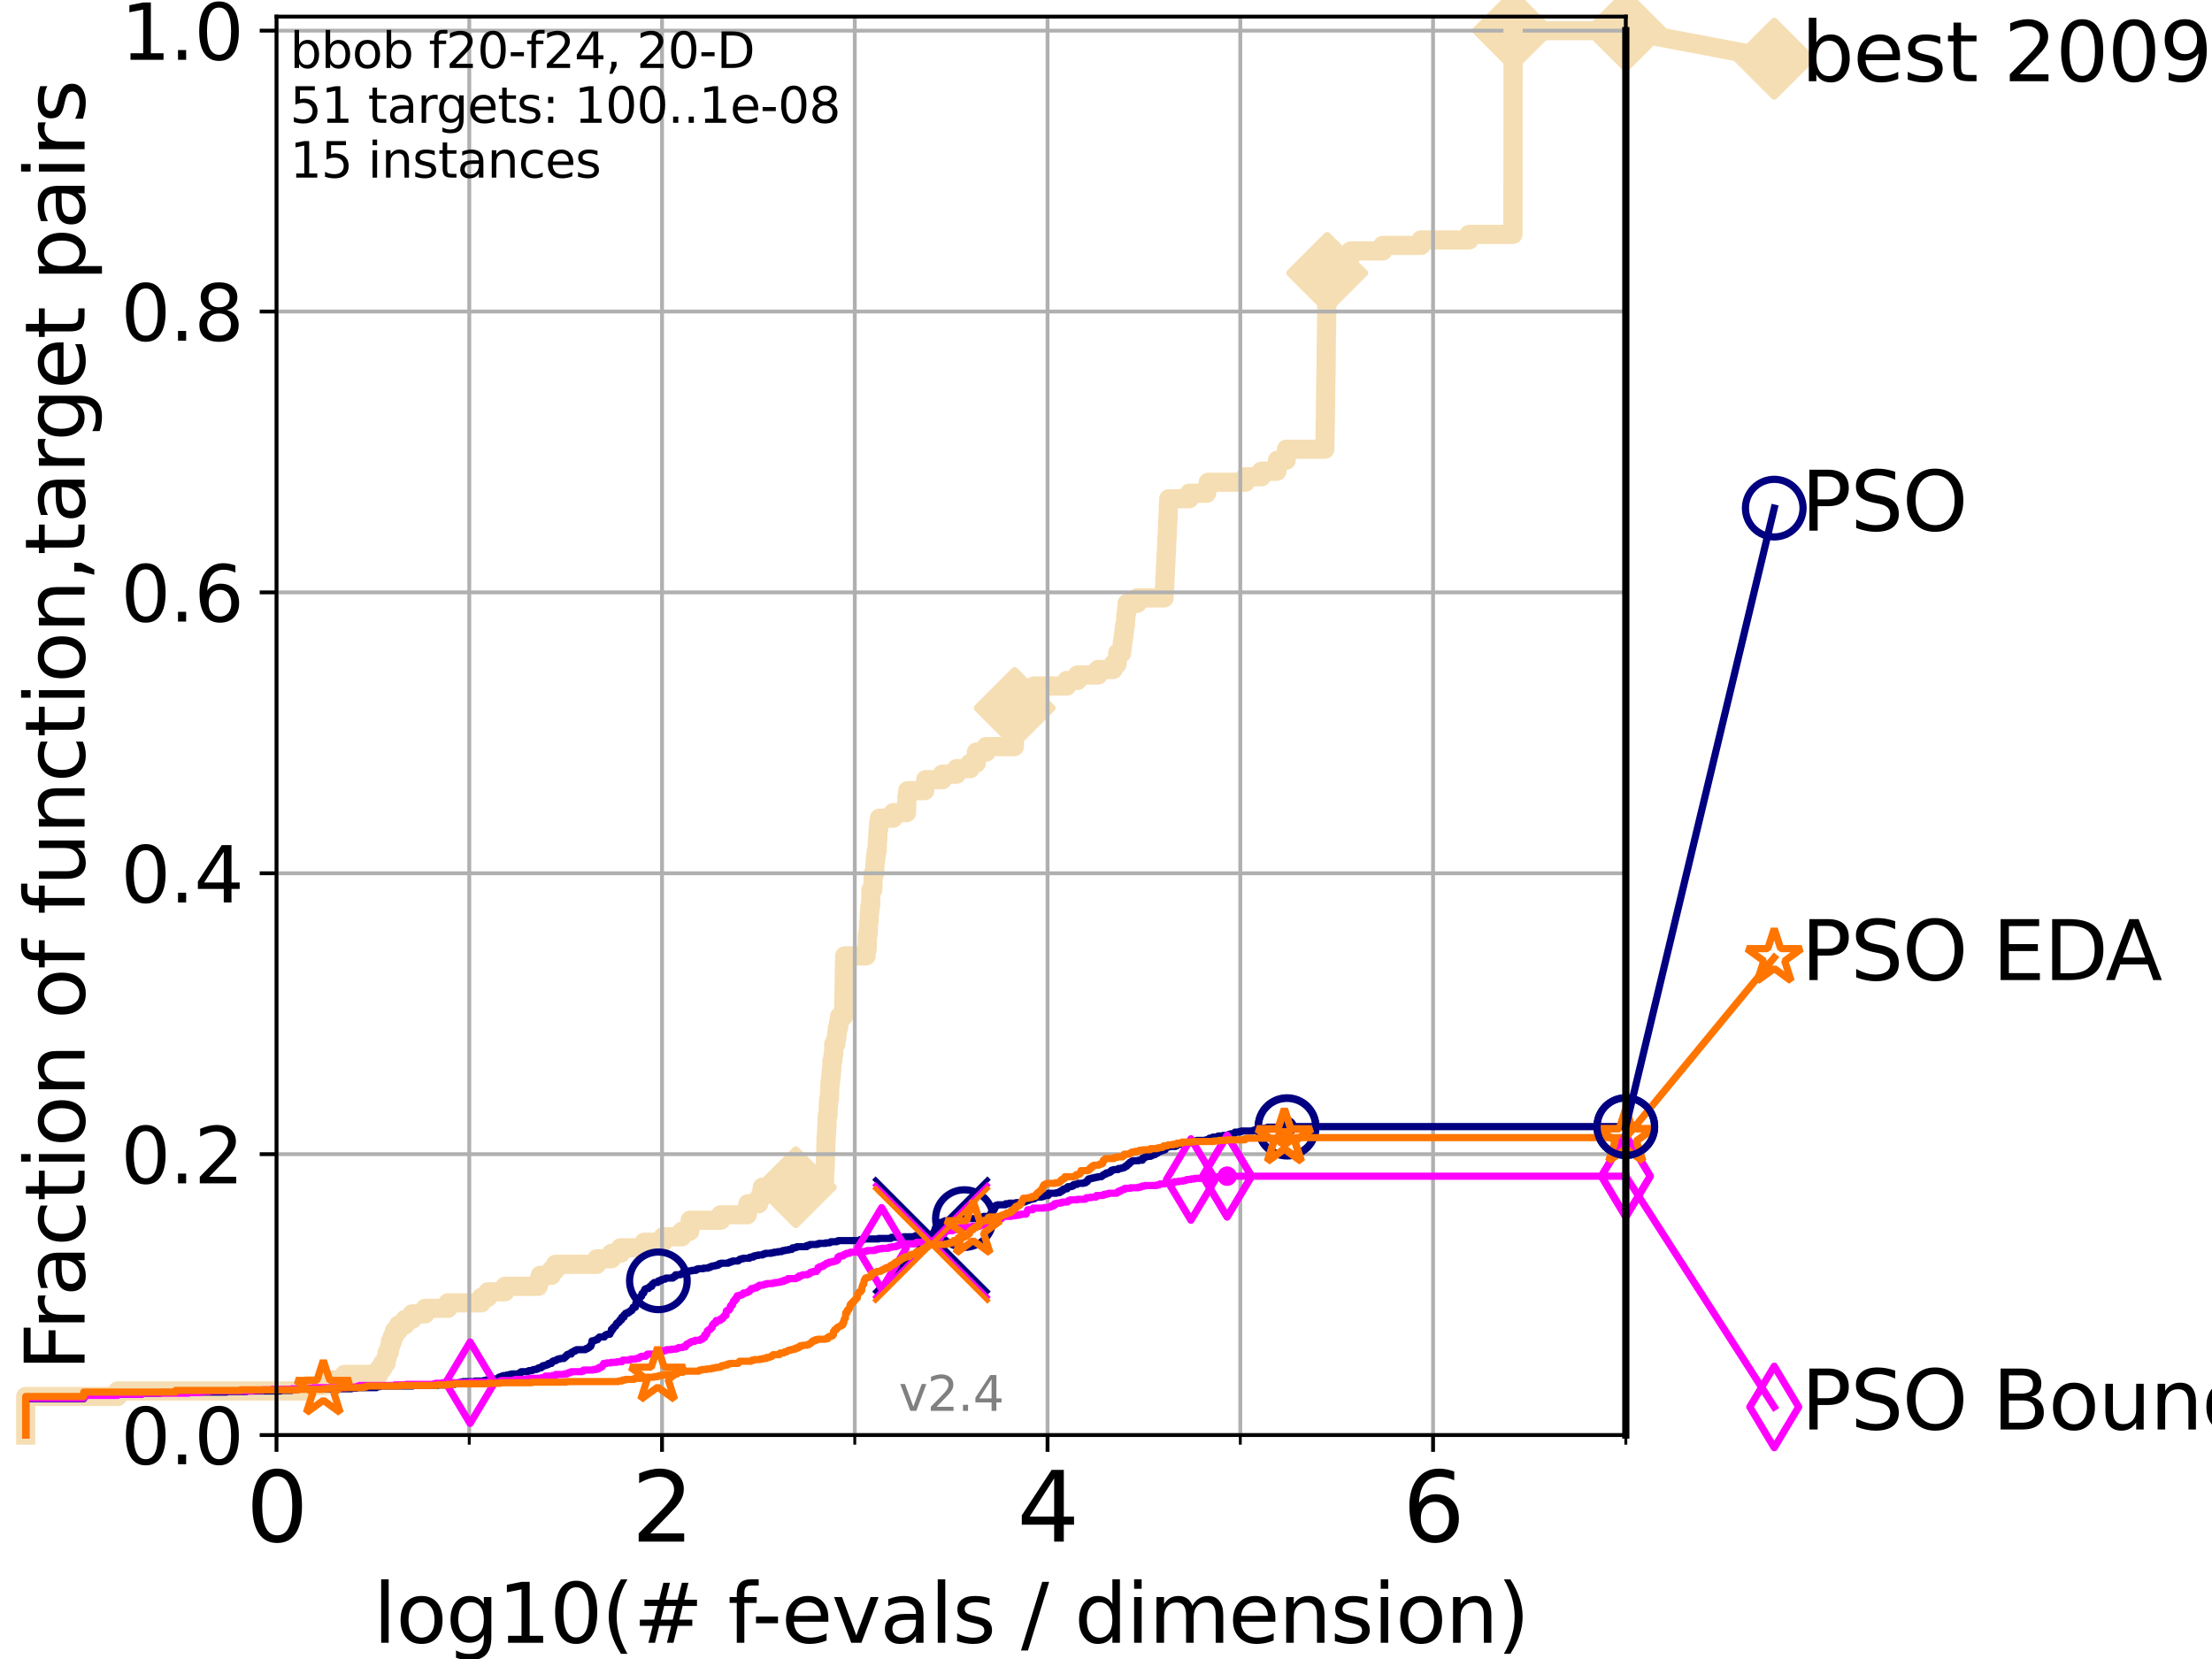 <?xml version="1.0" encoding="utf-8" standalone="no"?>
<!DOCTYPE svg PUBLIC "-//W3C//DTD SVG 1.1//EN"
  "http://www.w3.org/Graphics/SVG/1.1/DTD/svg11.dtd">
<svg height="345.6pt" version="1.1" viewBox="0 0 460.8 345.6" width="460.8pt" xmlns="http://www.w3.org/2000/svg" xmlns:xlink="http://www.w3.org/1999/xlink">
 <defs>
  <style type="text/css">*{stroke-linecap:butt;stroke-linejoin:round;}</style>
 </defs>
 <g id="figure_1">
  <g id="patch_1">
   <path d="M 0 345.6 
L 460.8 345.6 
L 460.8 0 
L 0 0 
z
" style="fill:#ffffff;"/>
  </g>
  <g id="axes_1">
   <g id="patch_2">
    <path d="M 57.6 298.944 
L 338.688 298.944 
L 338.688 3.456 
L 57.6 3.456 
z
" style="fill:#ffffff;"/>
   </g>
   <g id="line2d_1">
    <path d="M 5.357 298.944 
L 5.357 290.913 
L 24.516 290.913 
L 24.516 289.766 
L 64.08 289.766 
L 64.08 288.618 
L 67.851 288.618 
L 67.851 287.471 
L 71.742 287.471 
L 71.742 286.324 
L 78.942 286.324 
L 78.942 285.176 
L 79.695 285.176 
L 79.695 284.029 
L 80.416 284.029 
L 80.416 282.882 
L 80.65 282.882 
L 80.65 281.734 
L 81.109 281.734 
L 81.109 280.587 
L 81.334 280.587 
L 81.334 279.44 
L 81.776 279.44 
L 81.776 278.293 
L 82.207 278.293 
L 82.207 277.145 
L 83.037 277.145 
L 83.037 275.998 
L 84.402 275.998 
L 84.402 274.851 
L 85.841 274.851 
L 85.841 273.703 
L 88.554 273.703 
L 88.554 272.556 
L 93.31 272.556 
L 93.31 271.409 
L 100.268 271.409 
L 100.268 270.261 
L 101.647 270.261 
L 101.647 269.114 
L 105.172 269.114 
L 105.172 267.967 
L 112.128 267.967 
L 112.128 266.82 
L 112.544 266.82 
L 112.544 265.672 
L 114.882 265.672 
L 114.882 264.525 
L 115.742 264.525 
L 115.742 263.378 
L 124.331 263.378 
L 124.331 262.23 
L 127.39 262.23 
L 127.39 261.083 
L 129.276 261.083 
L 129.276 259.936 
L 134.171 259.936 
L 134.171 258.788 
L 138.11 258.788 
L 138.11 257.641 
L 142.052 257.641 
L 142.052 256.494 
L 143.691 256.494 
L 143.772 254.199 
L 150.129 254.199 
L 150.129 253.052 
L 155.679 253.052 
L 155.679 251.905 
L 155.804 251.905 
L 155.804 250.757 
L 158.053 250.757 
L 158.053 249.61 
L 158.575 249.61 
L 158.575 248.463 
L 158.806 248.463 
L 158.806 247.315 
L 165.777 247.315 
L 165.777 246.168 
L 171.739 246.168 
L 171.836 243.873 
L 171.867 243.873 
L 171.974 240.432 
L 172.009 240.432 
L 172.084 236.99 
L 172.129 236.99 
L 172.238 234.695 
L 172.276 234.695 
L 172.317 232.4 
L 172.486 232.4 
L 172.556 230.106 
L 172.629 230.106 
L 172.629 228.958 
L 172.792 228.958 
L 172.898 225.517 
L 173.018 225.517 
L 173.018 224.369 
L 173.149 224.369 
L 173.149 223.222 
L 173.261 223.222 
L 173.311 220.927 
L 173.524 220.927 
L 173.524 219.78 
L 173.662 219.78 
L 173.696 217.485 
L 174.144 217.485 
L 174.144 216.338 
L 174.327 216.338 
L 174.327 215.191 
L 174.447 215.191 
L 174.447 214.044 
L 174.706 214.044 
L 174.706 212.896 
L 174.89 212.896 
L 174.89 211.749 
L 175.72 211.749 
L 175.826 206.012 
L 175.843 206.012 
L 175.925 200.276 
L 175.966 200.276 
L 175.966 199.129 
L 180.436 199.129 
L 180.436 197.981 
L 180.624 197.981 
L 180.718 194.539 
L 180.872 194.539 
L 180.937 192.245 
L 181.033 192.245 
L 181.095 189.95 
L 181.196 189.95 
L 181.196 188.803 
L 181.364 188.803 
L 181.442 185.361 
L 181.822 185.361 
L 181.921 181.919 
L 182.216 181.919 
L 182.279 179.624 
L 182.354 179.624 
L 182.354 178.477 
L 182.517 178.477 
L 182.517 177.33 
L 182.736 177.33 
L 182.773 175.035 
L 182.856 175.035 
L 182.923 172.741 
L 183.036 172.741 
L 183.036 171.593 
L 183.201 171.593 
L 183.201 170.446 
L 186.059 170.446 
L 186.059 169.299 
L 188.853 169.299 
L 188.942 165.857 
L 189.096 165.857 
L 189.096 164.709 
L 192.648 164.709 
L 192.648 163.562 
L 192.834 163.562 
L 192.834 162.415 
L 196.305 162.415 
L 196.305 161.268 
L 199.268 161.268 
L 199.268 160.12 
L 202.102 160.12 
L 202.102 158.973 
L 203.362 158.973 
L 203.394 156.678 
L 205.433 156.678 
L 205.433 155.531 
L 211.314 155.531 
L 211.385 145.205 
L 214.986 145.205 
L 214.986 144.058 
L 215.366 144.058 
L 215.366 142.911 
L 222.217 142.911 
L 222.217 141.763 
L 224.454 141.763 
L 224.454 140.616 
L 228.738 140.616 
L 228.738 139.469 
L 231.905 139.469 
L 231.905 138.322 
L 232.727 138.322 
L 232.727 137.174 
L 232.844 137.174 
L 232.844 136.027 
L 233.678 136.027 
L 233.678 134.88 
L 233.808 134.88 
L 233.808 133.732 
L 233.969 133.732 
L 233.969 132.585 
L 234.131 132.585 
L 234.131 131.438 
L 234.264 131.438 
L 234.264 130.29 
L 234.446 130.29 
L 234.547 127.996 
L 234.67 127.996 
L 234.67 126.848 
L 234.788 126.848 
L 234.788 125.701 
L 236.858 125.701 
L 236.858 124.554 
L 242.507 124.554 
L 242.581 122.259 
L 242.636 122.259 
L 242.694 119.965 
L 242.749 119.965 
L 242.806 117.67 
L 242.865 117.67 
L 242.927 115.375 
L 242.984 115.375 
L 243.092 111.934 
L 243.151 111.934 
L 243.257 108.492 
L 243.308 108.492 
L 243.403 105.05 
L 243.469 105.05 
L 243.469 103.902 
L 247.739 103.902 
L 247.739 102.755 
L 251.356 102.755 
L 251.356 101.608 
L 251.696 101.608 
L 251.696 100.461 
L 259.451 100.461 
L 259.451 99.313 
L 262.755 99.313 
L 262.755 98.166 
L 266.014 98.166 
L 266.12 95.871 
L 267.939 95.871 
L 268.001 93.577 
L 275.98 93.577 
L 276.078 87.84 
L 276.094 87.84 
L 276.2 78.662 
L 276.218 78.662 
L 276.318 69.483 
L 276.333 69.483 
L 276.431 60.305 
L 276.444 60.305 
L 276.517 53.421 
L 281.381 53.421 
L 281.381 52.274 
L 288.058 52.274 
L 288.058 51.126 
L 296.025 51.126 
L 296.025 49.979 
L 306.044 49.979 
L 306.044 48.832 
L 315.174 48.832 
L 315.216 6.382 
L 338.688 6.382 
L 338.688 6.382 
" style="fill:none;stroke:#f5deb3;stroke-linecap:square;stroke-width:4;"/>
   </g>
   <g id="line2d_2">
    <defs>
     <path d="M 0 7.778 
L 7.778 0 
L 0 -7.778 
L -7.778 0 
z
" id="md38a452974" style="stroke:#f5deb3;stroke-linejoin:miter;stroke-width:1.5;"/>
    </defs>
    <g>
     <use style="fill:#f5deb3;stroke:#f5deb3;stroke-linejoin:miter;stroke-width:1.5;" x="165.777" xlink:href="#md38a452974" y="247.315"/>
     <use style="fill:#f5deb3;stroke:#f5deb3;stroke-linejoin:miter;stroke-width:1.5;" x="211.367" xlink:href="#md38a452974" y="147.5"/>
     <use style="fill:#f5deb3;stroke:#f5deb3;stroke-linejoin:miter;stroke-width:1.5;" x="276.474" xlink:href="#md38a452974" y="56.863"/>
     <use style="fill:#f5deb3;stroke:#f5deb3;stroke-linejoin:miter;stroke-width:1.5;" x="315.216" xlink:href="#md38a452974" y="6.382"/>
     <use style="fill:#f5deb3;stroke:#f5deb3;stroke-linejoin:miter;stroke-width:1.5;" x="315.216" xlink:href="#md38a452974" y="6.382"/>
     <use style="fill:#f5deb3;stroke:#f5deb3;stroke-linejoin:miter;stroke-width:1.5;" x="338.688" xlink:href="#md38a452974" y="6.382"/>
    </g>
   </g>
   <g id="line2d_3">
    <path style="fill:none;stroke:#f5deb3;stroke-linecap:square;stroke-width:4;"/>
    <g/>
   </g>
   <g id="line2d_4">
    <path d="M 338.688 6.382 
L 369.608 12.233 
" style="fill:none;stroke:#f5deb3;stroke-linecap:square;stroke-width:4;"/>
    <g>
     <use style="fill:#f5deb3;stroke:#f5deb3;stroke-linejoin:miter;stroke-width:1.5;" x="338.688" xlink:href="#md38a452974" y="6.382"/>
     <use style="fill:#f5deb3;stroke:#f5deb3;stroke-linejoin:miter;stroke-width:1.5;" x="369.608" xlink:href="#md38a452974" y="12.233"/>
    </g>
   </g>
   <g id="matplotlib.axis_1">
    <g id="xtick_1">
     <g id="line2d_5">
      <path clip-path="url(#p44460509ba)" d="M 57.6 298.944 
L 57.6 3.456 
" style="fill:none;stroke:#b0b0b0;stroke-linecap:square;stroke-width:0.8;"/>
     </g>
     <g id="line2d_6">
      <defs>
       <path d="M 0 0 
L 0 3.5 
" id="m3558484112" style="stroke:#000000;stroke-width:0.8;"/>
      </defs>
      <g>
       <use style="stroke:#000000;stroke-width:0.8;" x="57.6" xlink:href="#m3558484112" y="298.944"/>
      </g>
     </g>
     <g id="text_1">
      <!-- 0 -->
      <g transform="translate(51.237 321.141)scale(0.2 -0.2)">
       <defs>
        <path d="M 2034 4250 
Q 1547 4250 1301 3770 
Q 1056 3291 1056 2328 
Q 1056 1369 1301 889 
Q 1547 409 2034 409 
Q 2525 409 2770 889 
Q 3016 1369 3016 2328 
Q 3016 3291 2770 3770 
Q 2525 4250 2034 4250 
z
M 2034 4750 
Q 2819 4750 3233 4129 
Q 3647 3509 3647 2328 
Q 3647 1150 3233 529 
Q 2819 -91 2034 -91 
Q 1250 -91 836 529 
Q 422 1150 422 2328 
Q 422 3509 836 4129 
Q 1250 4750 2034 4750 
z
" id="DejaVuSans-30" transform="scale(0.016)"/>
       </defs>
       <use xlink:href="#DejaVuSans-30"/>
      </g>
     </g>
    </g>
    <g id="xtick_2">
     <g id="line2d_7">
      <path clip-path="url(#p44460509ba)" d="M 137.911 298.944 
L 137.911 3.456 
" style="fill:none;stroke:#b0b0b0;stroke-linecap:square;stroke-width:0.8;"/>
     </g>
     <g id="line2d_8">
      <g>
       <use style="stroke:#000000;stroke-width:0.8;" x="137.911" xlink:href="#m3558484112" y="298.944"/>
      </g>
     </g>
     <g id="text_2">
      <!-- 2 -->
      <g transform="translate(131.548 321.141)scale(0.2 -0.2)">
       <defs>
        <path d="M 1228 531 
L 3431 531 
L 3431 0 
L 469 0 
L 469 531 
Q 828 903 1448 1529 
Q 2069 2156 2228 2338 
Q 2531 2678 2651 2914 
Q 2772 3150 2772 3378 
Q 2772 3750 2511 3984 
Q 2250 4219 1831 4219 
Q 1534 4219 1204 4116 
Q 875 4013 500 3803 
L 500 4441 
Q 881 4594 1212 4672 
Q 1544 4750 1819 4750 
Q 2544 4750 2975 4387 
Q 3406 4025 3406 3419 
Q 3406 3131 3298 2873 
Q 3191 2616 2906 2266 
Q 2828 2175 2409 1742 
Q 1991 1309 1228 531 
z
" id="DejaVuSans-32" transform="scale(0.016)"/>
       </defs>
       <use xlink:href="#DejaVuSans-32"/>
      </g>
     </g>
    </g>
    <g id="xtick_3">
     <g id="line2d_9">
      <path clip-path="url(#p44460509ba)" d="M 218.222 298.944 
L 218.222 3.456 
" style="fill:none;stroke:#b0b0b0;stroke-linecap:square;stroke-width:0.8;"/>
     </g>
     <g id="line2d_10">
      <g>
       <use style="stroke:#000000;stroke-width:0.8;" x="218.222" xlink:href="#m3558484112" y="298.944"/>
      </g>
     </g>
     <g id="text_3">
      <!-- 4 -->
      <g transform="translate(211.859 321.141)scale(0.2 -0.2)">
       <defs>
        <path d="M 2419 4116 
L 825 1625 
L 2419 1625 
L 2419 4116 
z
M 2253 4666 
L 3047 4666 
L 3047 1625 
L 3713 1625 
L 3713 1100 
L 3047 1100 
L 3047 0 
L 2419 0 
L 2419 1100 
L 313 1100 
L 313 1709 
L 2253 4666 
z
" id="DejaVuSans-34" transform="scale(0.016)"/>
       </defs>
       <use xlink:href="#DejaVuSans-34"/>
      </g>
     </g>
    </g>
    <g id="xtick_4">
     <g id="line2d_11">
      <path clip-path="url(#p44460509ba)" d="M 298.533 298.944 
L 298.533 3.456 
" style="fill:none;stroke:#b0b0b0;stroke-linecap:square;stroke-width:0.8;"/>
     </g>
     <g id="line2d_12">
      <g>
       <use style="stroke:#000000;stroke-width:0.8;" x="298.533" xlink:href="#m3558484112" y="298.944"/>
      </g>
     </g>
     <g id="text_4">
      <!-- 6 -->
      <g transform="translate(292.17 321.141)scale(0.2 -0.2)">
       <defs>
        <path d="M 2113 2584 
Q 1688 2584 1439 2293 
Q 1191 2003 1191 1497 
Q 1191 994 1439 701 
Q 1688 409 2113 409 
Q 2538 409 2786 701 
Q 3034 994 3034 1497 
Q 3034 2003 2786 2293 
Q 2538 2584 2113 2584 
z
M 3366 4563 
L 3366 3988 
Q 3128 4100 2886 4159 
Q 2644 4219 2406 4219 
Q 1781 4219 1451 3797 
Q 1122 3375 1075 2522 
Q 1259 2794 1537 2939 
Q 1816 3084 2150 3084 
Q 2853 3084 3261 2657 
Q 3669 2231 3669 1497 
Q 3669 778 3244 343 
Q 2819 -91 2113 -91 
Q 1303 -91 875 529 
Q 447 1150 447 2328 
Q 447 3434 972 4092 
Q 1497 4750 2381 4750 
Q 2619 4750 2861 4703 
Q 3103 4656 3366 4563 
z
" id="DejaVuSans-36" transform="scale(0.016)"/>
       </defs>
       <use xlink:href="#DejaVuSans-36"/>
      </g>
     </g>
    </g>
    <g id="xtick_5">
     <g id="line2d_13">
      <path clip-path="url(#p44460509ba)" d="M 97.755 298.944 
L 97.755 3.456 
" style="fill:none;stroke:#b0b0b0;stroke-linecap:square;stroke-width:0.8;"/>
     </g>
     <g id="line2d_14">
      <defs>
       <path d="M 0 0 
L 0 2 
" id="mcec9a95904" style="stroke:#000000;stroke-width:0.6;"/>
      </defs>
      <g>
       <use style="stroke:#000000;stroke-width:0.6;" x="97.755" xlink:href="#mcec9a95904" y="298.944"/>
      </g>
     </g>
    </g>
    <g id="xtick_6">
     <g id="line2d_15">
      <path clip-path="url(#p44460509ba)" d="M 178.066 298.944 
L 178.066 3.456 
" style="fill:none;stroke:#b0b0b0;stroke-linecap:square;stroke-width:0.8;"/>
     </g>
     <g id="line2d_16">
      <g>
       <use style="stroke:#000000;stroke-width:0.6;" x="178.066" xlink:href="#mcec9a95904" y="298.944"/>
      </g>
     </g>
    </g>
    <g id="xtick_7">
     <g id="line2d_17">
      <path clip-path="url(#p44460509ba)" d="M 258.377 298.944 
L 258.377 3.456 
" style="fill:none;stroke:#b0b0b0;stroke-linecap:square;stroke-width:0.8;"/>
     </g>
     <g id="line2d_18">
      <g>
       <use style="stroke:#000000;stroke-width:0.6;" x="258.377" xlink:href="#mcec9a95904" y="298.944"/>
      </g>
     </g>
    </g>
    <g id="xtick_8">
     <g id="line2d_19">
      <path clip-path="url(#p44460509ba)" d="M 338.688 298.944 
L 338.688 3.456 
" style="fill:none;stroke:#b0b0b0;stroke-linecap:square;stroke-width:0.8;"/>
     </g>
     <g id="line2d_20">
      <g>
       <use style="stroke:#000000;stroke-width:0.6;" x="338.688" xlink:href="#mcec9a95904" y="298.944"/>
      </g>
     </g>
    </g>
    <g id="text_5">
     <!-- log10(# f-evals / dimension) -->
     <g transform="translate(77.764 342.218)scale(0.17 -0.17)">
      <defs>
       <path d="M 603 4863 
L 1178 4863 
L 1178 0 
L 603 0 
L 603 4863 
z
" id="DejaVuSans-6c" transform="scale(0.016)"/>
       <path d="M 1959 3097 
Q 1497 3097 1228 2736 
Q 959 2375 959 1747 
Q 959 1119 1226 758 
Q 1494 397 1959 397 
Q 2419 397 2687 759 
Q 2956 1122 2956 1747 
Q 2956 2369 2687 2733 
Q 2419 3097 1959 3097 
z
M 1959 3584 
Q 2709 3584 3137 3096 
Q 3566 2609 3566 1747 
Q 3566 888 3137 398 
Q 2709 -91 1959 -91 
Q 1206 -91 779 398 
Q 353 888 353 1747 
Q 353 2609 779 3096 
Q 1206 3584 1959 3584 
z
" id="DejaVuSans-6f" transform="scale(0.016)"/>
       <path d="M 2906 1791 
Q 2906 2416 2648 2759 
Q 2391 3103 1925 3103 
Q 1463 3103 1205 2759 
Q 947 2416 947 1791 
Q 947 1169 1205 825 
Q 1463 481 1925 481 
Q 2391 481 2648 825 
Q 2906 1169 2906 1791 
z
M 3481 434 
Q 3481 -459 3084 -895 
Q 2688 -1331 1869 -1331 
Q 1566 -1331 1297 -1286 
Q 1028 -1241 775 -1147 
L 775 -588 
Q 1028 -725 1275 -790 
Q 1522 -856 1778 -856 
Q 2344 -856 2625 -561 
Q 2906 -266 2906 331 
L 2906 616 
Q 2728 306 2450 153 
Q 2172 0 1784 0 
Q 1141 0 747 490 
Q 353 981 353 1791 
Q 353 2603 747 3093 
Q 1141 3584 1784 3584 
Q 2172 3584 2450 3431 
Q 2728 3278 2906 2969 
L 2906 3500 
L 3481 3500 
L 3481 434 
z
" id="DejaVuSans-67" transform="scale(0.016)"/>
       <path d="M 794 531 
L 1825 531 
L 1825 4091 
L 703 3866 
L 703 4441 
L 1819 4666 
L 2450 4666 
L 2450 531 
L 3481 531 
L 3481 0 
L 794 0 
L 794 531 
z
" id="DejaVuSans-31" transform="scale(0.016)"/>
       <path d="M 1984 4856 
Q 1566 4138 1362 3434 
Q 1159 2731 1159 2009 
Q 1159 1288 1364 580 
Q 1569 -128 1984 -844 
L 1484 -844 
Q 1016 -109 783 600 
Q 550 1309 550 2009 
Q 550 2706 781 3412 
Q 1013 4119 1484 4856 
L 1984 4856 
z
" id="DejaVuSans-28" transform="scale(0.016)"/>
       <path d="M 3272 2816 
L 2363 2816 
L 2100 1772 
L 3016 1772 
L 3272 2816 
z
M 2803 4594 
L 2478 3297 
L 3391 3297 
L 3719 4594 
L 4219 4594 
L 3897 3297 
L 4872 3297 
L 4872 2816 
L 3775 2816 
L 3519 1772 
L 4513 1772 
L 4513 1294 
L 3397 1294 
L 3072 0 
L 2572 0 
L 2894 1294 
L 1978 1294 
L 1656 0 
L 1153 0 
L 1478 1294 
L 494 1294 
L 494 1772 
L 1594 1772 
L 1856 2816 
L 850 2816 
L 850 3297 
L 1978 3297 
L 2297 4594 
L 2803 4594 
z
" id="DejaVuSans-23" transform="scale(0.016)"/>
       <path id="DejaVuSans-20" transform="scale(0.016)"/>
       <path d="M 2375 4863 
L 2375 4384 
L 1825 4384 
Q 1516 4384 1395 4259 
Q 1275 4134 1275 3809 
L 1275 3500 
L 2222 3500 
L 2222 3053 
L 1275 3053 
L 1275 0 
L 697 0 
L 697 3053 
L 147 3053 
L 147 3500 
L 697 3500 
L 697 3744 
Q 697 4328 969 4595 
Q 1241 4863 1831 4863 
L 2375 4863 
z
" id="DejaVuSans-66" transform="scale(0.016)"/>
       <path d="M 313 2009 
L 1997 2009 
L 1997 1497 
L 313 1497 
L 313 2009 
z
" id="DejaVuSans-2d" transform="scale(0.016)"/>
       <path d="M 3597 1894 
L 3597 1613 
L 953 1613 
Q 991 1019 1311 708 
Q 1631 397 2203 397 
Q 2534 397 2845 478 
Q 3156 559 3463 722 
L 3463 178 
Q 3153 47 2828 -22 
Q 2503 -91 2169 -91 
Q 1331 -91 842 396 
Q 353 884 353 1716 
Q 353 2575 817 3079 
Q 1281 3584 2069 3584 
Q 2775 3584 3186 3129 
Q 3597 2675 3597 1894 
z
M 3022 2063 
Q 3016 2534 2758 2815 
Q 2500 3097 2075 3097 
Q 1594 3097 1305 2825 
Q 1016 2553 972 2059 
L 3022 2063 
z
" id="DejaVuSans-65" transform="scale(0.016)"/>
       <path d="M 191 3500 
L 800 3500 
L 1894 563 
L 2988 3500 
L 3597 3500 
L 2284 0 
L 1503 0 
L 191 3500 
z
" id="DejaVuSans-76" transform="scale(0.016)"/>
       <path d="M 2194 1759 
Q 1497 1759 1228 1600 
Q 959 1441 959 1056 
Q 959 750 1161 570 
Q 1363 391 1709 391 
Q 2188 391 2477 730 
Q 2766 1069 2766 1631 
L 2766 1759 
L 2194 1759 
z
M 3341 1997 
L 3341 0 
L 2766 0 
L 2766 531 
Q 2569 213 2275 61 
Q 1981 -91 1556 -91 
Q 1019 -91 701 211 
Q 384 513 384 1019 
Q 384 1609 779 1909 
Q 1175 2209 1959 2209 
L 2766 2209 
L 2766 2266 
Q 2766 2663 2505 2880 
Q 2244 3097 1772 3097 
Q 1472 3097 1187 3025 
Q 903 2953 641 2809 
L 641 3341 
Q 956 3463 1253 3523 
Q 1550 3584 1831 3584 
Q 2591 3584 2966 3190 
Q 3341 2797 3341 1997 
z
" id="DejaVuSans-61" transform="scale(0.016)"/>
       <path d="M 2834 3397 
L 2834 2853 
Q 2591 2978 2328 3040 
Q 2066 3103 1784 3103 
Q 1356 3103 1142 2972 
Q 928 2841 928 2578 
Q 928 2378 1081 2264 
Q 1234 2150 1697 2047 
L 1894 2003 
Q 2506 1872 2764 1633 
Q 3022 1394 3022 966 
Q 3022 478 2636 193 
Q 2250 -91 1575 -91 
Q 1294 -91 989 -36 
Q 684 19 347 128 
L 347 722 
Q 666 556 975 473 
Q 1284 391 1588 391 
Q 1994 391 2212 530 
Q 2431 669 2431 922 
Q 2431 1156 2273 1281 
Q 2116 1406 1581 1522 
L 1381 1569 
Q 847 1681 609 1914 
Q 372 2147 372 2553 
Q 372 3047 722 3315 
Q 1072 3584 1716 3584 
Q 2034 3584 2315 3537 
Q 2597 3491 2834 3397 
z
" id="DejaVuSans-73" transform="scale(0.016)"/>
       <path d="M 1625 4666 
L 2156 4666 
L 531 -594 
L 0 -594 
L 1625 4666 
z
" id="DejaVuSans-2f" transform="scale(0.016)"/>
       <path d="M 2906 2969 
L 2906 4863 
L 3481 4863 
L 3481 0 
L 2906 0 
L 2906 525 
Q 2725 213 2448 61 
Q 2172 -91 1784 -91 
Q 1150 -91 751 415 
Q 353 922 353 1747 
Q 353 2572 751 3078 
Q 1150 3584 1784 3584 
Q 2172 3584 2448 3432 
Q 2725 3281 2906 2969 
z
M 947 1747 
Q 947 1113 1208 752 
Q 1469 391 1925 391 
Q 2381 391 2643 752 
Q 2906 1113 2906 1747 
Q 2906 2381 2643 2742 
Q 2381 3103 1925 3103 
Q 1469 3103 1208 2742 
Q 947 2381 947 1747 
z
" id="DejaVuSans-64" transform="scale(0.016)"/>
       <path d="M 603 3500 
L 1178 3500 
L 1178 0 
L 603 0 
L 603 3500 
z
M 603 4863 
L 1178 4863 
L 1178 4134 
L 603 4134 
L 603 4863 
z
" id="DejaVuSans-69" transform="scale(0.016)"/>
       <path d="M 3328 2828 
Q 3544 3216 3844 3400 
Q 4144 3584 4550 3584 
Q 5097 3584 5394 3201 
Q 5691 2819 5691 2113 
L 5691 0 
L 5113 0 
L 5113 2094 
Q 5113 2597 4934 2840 
Q 4756 3084 4391 3084 
Q 3944 3084 3684 2787 
Q 3425 2491 3425 1978 
L 3425 0 
L 2847 0 
L 2847 2094 
Q 2847 2600 2669 2842 
Q 2491 3084 2119 3084 
Q 1678 3084 1418 2786 
Q 1159 2488 1159 1978 
L 1159 0 
L 581 0 
L 581 3500 
L 1159 3500 
L 1159 2956 
Q 1356 3278 1631 3431 
Q 1906 3584 2284 3584 
Q 2666 3584 2933 3390 
Q 3200 3197 3328 2828 
z
" id="DejaVuSans-6d" transform="scale(0.016)"/>
       <path d="M 3513 2113 
L 3513 0 
L 2938 0 
L 2938 2094 
Q 2938 2591 2744 2837 
Q 2550 3084 2163 3084 
Q 1697 3084 1428 2787 
Q 1159 2491 1159 1978 
L 1159 0 
L 581 0 
L 581 3500 
L 1159 3500 
L 1159 2956 
Q 1366 3272 1645 3428 
Q 1925 3584 2291 3584 
Q 2894 3584 3203 3211 
Q 3513 2838 3513 2113 
z
" id="DejaVuSans-6e" transform="scale(0.016)"/>
       <path d="M 513 4856 
L 1013 4856 
Q 1481 4119 1714 3412 
Q 1947 2706 1947 2009 
Q 1947 1309 1714 600 
Q 1481 -109 1013 -844 
L 513 -844 
Q 928 -128 1133 580 
Q 1338 1288 1338 2009 
Q 1338 2731 1133 3434 
Q 928 4138 513 4856 
z
" id="DejaVuSans-29" transform="scale(0.016)"/>
      </defs>
      <use xlink:href="#DejaVuSans-6c"/>
      <use x="27.783" xlink:href="#DejaVuSans-6f"/>
      <use x="88.965" xlink:href="#DejaVuSans-67"/>
      <use x="152.441" xlink:href="#DejaVuSans-31"/>
      <use x="216.064" xlink:href="#DejaVuSans-30"/>
      <use x="279.688" xlink:href="#DejaVuSans-28"/>
      <use x="318.701" xlink:href="#DejaVuSans-23"/>
      <use x="402.49" xlink:href="#DejaVuSans-20"/>
      <use x="434.277" xlink:href="#DejaVuSans-66"/>
      <use x="463.982" xlink:href="#DejaVuSans-2d"/>
      <use x="500.066" xlink:href="#DejaVuSans-65"/>
      <use x="561.59" xlink:href="#DejaVuSans-76"/>
      <use x="620.77" xlink:href="#DejaVuSans-61"/>
      <use x="682.049" xlink:href="#DejaVuSans-6c"/>
      <use x="709.832" xlink:href="#DejaVuSans-73"/>
      <use x="761.932" xlink:href="#DejaVuSans-20"/>
      <use x="793.719" xlink:href="#DejaVuSans-2f"/>
      <use x="827.41" xlink:href="#DejaVuSans-20"/>
      <use x="859.197" xlink:href="#DejaVuSans-64"/>
      <use x="922.674" xlink:href="#DejaVuSans-69"/>
      <use x="950.457" xlink:href="#DejaVuSans-6d"/>
      <use x="1047.869" xlink:href="#DejaVuSans-65"/>
      <use x="1109.393" xlink:href="#DejaVuSans-6e"/>
      <use x="1172.771" xlink:href="#DejaVuSans-73"/>
      <use x="1224.871" xlink:href="#DejaVuSans-69"/>
      <use x="1252.654" xlink:href="#DejaVuSans-6f"/>
      <use x="1313.836" xlink:href="#DejaVuSans-6e"/>
      <use x="1377.215" xlink:href="#DejaVuSans-29"/>
     </g>
    </g>
   </g>
   <g id="matplotlib.axis_2">
    <g id="ytick_1">
     <g id="line2d_21">
      <path clip-path="url(#p44460509ba)" d="M 57.6 298.944 
L 338.688 298.944 
" style="fill:none;stroke:#b0b0b0;stroke-linecap:square;stroke-width:0.8;"/>
     </g>
     <g id="line2d_22">
      <defs>
       <path d="M 0 0 
L -3.5 0 
" id="mc8bcff15ac" style="stroke:#000000;stroke-width:0.8;"/>
      </defs>
      <g>
       <use style="stroke:#000000;stroke-width:0.8;" x="57.6" xlink:href="#mc8bcff15ac" y="298.944"/>
      </g>
     </g>
     <g id="text_6">
      <!-- 0.0 -->
      <g transform="translate(25.155 305.023)scale(0.16 -0.16)">
       <defs>
        <path d="M 684 794 
L 1344 794 
L 1344 0 
L 684 0 
L 684 794 
z
" id="DejaVuSans-2e" transform="scale(0.016)"/>
       </defs>
       <use xlink:href="#DejaVuSans-30"/>
       <use x="63.623" xlink:href="#DejaVuSans-2e"/>
       <use x="95.41" xlink:href="#DejaVuSans-30"/>
      </g>
     </g>
    </g>
    <g id="ytick_2">
     <g id="line2d_23">
      <path clip-path="url(#p44460509ba)" d="M 57.6 240.432 
L 338.688 240.432 
" style="fill:none;stroke:#b0b0b0;stroke-linecap:square;stroke-width:0.8;"/>
     </g>
     <g id="line2d_24">
      <g>
       <use style="stroke:#000000;stroke-width:0.8;" x="57.6" xlink:href="#mc8bcff15ac" y="240.432"/>
      </g>
     </g>
     <g id="text_7">
      <!-- 0.2 -->
      <g transform="translate(25.155 246.51)scale(0.16 -0.16)">
       <use xlink:href="#DejaVuSans-30"/>
       <use x="63.623" xlink:href="#DejaVuSans-2e"/>
       <use x="95.41" xlink:href="#DejaVuSans-32"/>
      </g>
     </g>
    </g>
    <g id="ytick_3">
     <g id="line2d_25">
      <path clip-path="url(#p44460509ba)" d="M 57.6 181.919 
L 338.688 181.919 
" style="fill:none;stroke:#b0b0b0;stroke-linecap:square;stroke-width:0.8;"/>
     </g>
     <g id="line2d_26">
      <g>
       <use style="stroke:#000000;stroke-width:0.8;" x="57.6" xlink:href="#mc8bcff15ac" y="181.919"/>
      </g>
     </g>
     <g id="text_8">
      <!-- 0.4 -->
      <g transform="translate(25.155 187.998)scale(0.16 -0.16)">
       <use xlink:href="#DejaVuSans-30"/>
       <use x="63.623" xlink:href="#DejaVuSans-2e"/>
       <use x="95.41" xlink:href="#DejaVuSans-34"/>
      </g>
     </g>
    </g>
    <g id="ytick_4">
     <g id="line2d_27">
      <path clip-path="url(#p44460509ba)" d="M 57.6 123.407 
L 338.688 123.407 
" style="fill:none;stroke:#b0b0b0;stroke-linecap:square;stroke-width:0.8;"/>
     </g>
     <g id="line2d_28">
      <g>
       <use style="stroke:#000000;stroke-width:0.8;" x="57.6" xlink:href="#mc8bcff15ac" y="123.407"/>
      </g>
     </g>
     <g id="text_9">
      <!-- 0.6 -->
      <g transform="translate(25.155 129.485)scale(0.16 -0.16)">
       <use xlink:href="#DejaVuSans-30"/>
       <use x="63.623" xlink:href="#DejaVuSans-2e"/>
       <use x="95.41" xlink:href="#DejaVuSans-36"/>
      </g>
     </g>
    </g>
    <g id="ytick_5">
     <g id="line2d_29">
      <path clip-path="url(#p44460509ba)" d="M 57.6 64.894 
L 338.688 64.894 
" style="fill:none;stroke:#b0b0b0;stroke-linecap:square;stroke-width:0.8;"/>
     </g>
     <g id="line2d_30">
      <g>
       <use style="stroke:#000000;stroke-width:0.8;" x="57.6" xlink:href="#mc8bcff15ac" y="64.894"/>
      </g>
     </g>
     <g id="text_10">
      <!-- 0.8 -->
      <g transform="translate(25.155 70.973)scale(0.16 -0.16)">
       <defs>
        <path d="M 2034 2216 
Q 1584 2216 1326 1975 
Q 1069 1734 1069 1313 
Q 1069 891 1326 650 
Q 1584 409 2034 409 
Q 2484 409 2743 651 
Q 3003 894 3003 1313 
Q 3003 1734 2745 1975 
Q 2488 2216 2034 2216 
z
M 1403 2484 
Q 997 2584 770 2862 
Q 544 3141 544 3541 
Q 544 4100 942 4425 
Q 1341 4750 2034 4750 
Q 2731 4750 3128 4425 
Q 3525 4100 3525 3541 
Q 3525 3141 3298 2862 
Q 3072 2584 2669 2484 
Q 3125 2378 3379 2068 
Q 3634 1759 3634 1313 
Q 3634 634 3220 271 
Q 2806 -91 2034 -91 
Q 1263 -91 848 271 
Q 434 634 434 1313 
Q 434 1759 690 2068 
Q 947 2378 1403 2484 
z
M 1172 3481 
Q 1172 3119 1398 2916 
Q 1625 2713 2034 2713 
Q 2441 2713 2670 2916 
Q 2900 3119 2900 3481 
Q 2900 3844 2670 4047 
Q 2441 4250 2034 4250 
Q 1625 4250 1398 4047 
Q 1172 3844 1172 3481 
z
" id="DejaVuSans-38" transform="scale(0.016)"/>
       </defs>
       <use xlink:href="#DejaVuSans-30"/>
       <use x="63.623" xlink:href="#DejaVuSans-2e"/>
       <use x="95.41" xlink:href="#DejaVuSans-38"/>
      </g>
     </g>
    </g>
    <g id="ytick_6">
     <g id="line2d_31">
      <path clip-path="url(#p44460509ba)" d="M 57.6 6.382 
L 338.688 6.382 
" style="fill:none;stroke:#b0b0b0;stroke-linecap:square;stroke-width:0.8;"/>
     </g>
     <g id="line2d_32">
      <g>
       <use style="stroke:#000000;stroke-width:0.8;" x="57.6" xlink:href="#mc8bcff15ac" y="6.382"/>
      </g>
     </g>
     <g id="text_11">
      <!-- 1.0 -->
      <g transform="translate(25.155 12.46)scale(0.16 -0.16)">
       <use xlink:href="#DejaVuSans-31"/>
       <use x="63.623" xlink:href="#DejaVuSans-2e"/>
       <use x="95.41" xlink:href="#DejaVuSans-30"/>
      </g>
     </g>
    </g>
    <g id="text_12">
     <!-- Fraction of function,target pairs -->
     <g transform="translate(17.62 285.585)rotate(-90)scale(0.17 -0.17)">
      <defs>
       <path d="M 628 4666 
L 3309 4666 
L 3309 4134 
L 1259 4134 
L 1259 2759 
L 3109 2759 
L 3109 2228 
L 1259 2228 
L 1259 0 
L 628 0 
L 628 4666 
z
" id="DejaVuSans-46" transform="scale(0.016)"/>
       <path d="M 2631 2963 
Q 2534 3019 2420 3045 
Q 2306 3072 2169 3072 
Q 1681 3072 1420 2755 
Q 1159 2438 1159 1844 
L 1159 0 
L 581 0 
L 581 3500 
L 1159 3500 
L 1159 2956 
Q 1341 3275 1631 3429 
Q 1922 3584 2338 3584 
Q 2397 3584 2469 3576 
Q 2541 3569 2628 3553 
L 2631 2963 
z
" id="DejaVuSans-72" transform="scale(0.016)"/>
       <path d="M 3122 3366 
L 3122 2828 
Q 2878 2963 2633 3030 
Q 2388 3097 2138 3097 
Q 1578 3097 1268 2742 
Q 959 2388 959 1747 
Q 959 1106 1268 751 
Q 1578 397 2138 397 
Q 2388 397 2633 464 
Q 2878 531 3122 666 
L 3122 134 
Q 2881 22 2623 -34 
Q 2366 -91 2075 -91 
Q 1284 -91 818 406 
Q 353 903 353 1747 
Q 353 2603 823 3093 
Q 1294 3584 2113 3584 
Q 2378 3584 2631 3529 
Q 2884 3475 3122 3366 
z
" id="DejaVuSans-63" transform="scale(0.016)"/>
       <path d="M 1172 4494 
L 1172 3500 
L 2356 3500 
L 2356 3053 
L 1172 3053 
L 1172 1153 
Q 1172 725 1289 603 
Q 1406 481 1766 481 
L 2356 481 
L 2356 0 
L 1766 0 
Q 1100 0 847 248 
Q 594 497 594 1153 
L 594 3053 
L 172 3053 
L 172 3500 
L 594 3500 
L 594 4494 
L 1172 4494 
z
" id="DejaVuSans-74" transform="scale(0.016)"/>
       <path d="M 544 1381 
L 544 3500 
L 1119 3500 
L 1119 1403 
Q 1119 906 1312 657 
Q 1506 409 1894 409 
Q 2359 409 2629 706 
Q 2900 1003 2900 1516 
L 2900 3500 
L 3475 3500 
L 3475 0 
L 2900 0 
L 2900 538 
Q 2691 219 2414 64 
Q 2138 -91 1772 -91 
Q 1169 -91 856 284 
Q 544 659 544 1381 
z
M 1991 3584 
L 1991 3584 
z
" id="DejaVuSans-75" transform="scale(0.016)"/>
       <path d="M 750 794 
L 1409 794 
L 1409 256 
L 897 -744 
L 494 -744 
L 750 256 
L 750 794 
z
" id="DejaVuSans-2c" transform="scale(0.016)"/>
       <path d="M 1159 525 
L 1159 -1331 
L 581 -1331 
L 581 3500 
L 1159 3500 
L 1159 2969 
Q 1341 3281 1617 3432 
Q 1894 3584 2278 3584 
Q 2916 3584 3314 3078 
Q 3713 2572 3713 1747 
Q 3713 922 3314 415 
Q 2916 -91 2278 -91 
Q 1894 -91 1617 61 
Q 1341 213 1159 525 
z
M 3116 1747 
Q 3116 2381 2855 2742 
Q 2594 3103 2138 3103 
Q 1681 3103 1420 2742 
Q 1159 2381 1159 1747 
Q 1159 1113 1420 752 
Q 1681 391 2138 391 
Q 2594 391 2855 752 
Q 3116 1113 3116 1747 
z
" id="DejaVuSans-70" transform="scale(0.016)"/>
      </defs>
      <use xlink:href="#DejaVuSans-46"/>
      <use x="50.27" xlink:href="#DejaVuSans-72"/>
      <use x="91.383" xlink:href="#DejaVuSans-61"/>
      <use x="152.662" xlink:href="#DejaVuSans-63"/>
      <use x="207.643" xlink:href="#DejaVuSans-74"/>
      <use x="246.852" xlink:href="#DejaVuSans-69"/>
      <use x="274.635" xlink:href="#DejaVuSans-6f"/>
      <use x="335.816" xlink:href="#DejaVuSans-6e"/>
      <use x="399.195" xlink:href="#DejaVuSans-20"/>
      <use x="430.982" xlink:href="#DejaVuSans-6f"/>
      <use x="492.164" xlink:href="#DejaVuSans-66"/>
      <use x="527.369" xlink:href="#DejaVuSans-20"/>
      <use x="559.156" xlink:href="#DejaVuSans-66"/>
      <use x="594.361" xlink:href="#DejaVuSans-75"/>
      <use x="657.74" xlink:href="#DejaVuSans-6e"/>
      <use x="721.119" xlink:href="#DejaVuSans-63"/>
      <use x="776.1" xlink:href="#DejaVuSans-74"/>
      <use x="815.309" xlink:href="#DejaVuSans-69"/>
      <use x="843.092" xlink:href="#DejaVuSans-6f"/>
      <use x="904.273" xlink:href="#DejaVuSans-6e"/>
      <use x="967.652" xlink:href="#DejaVuSans-2c"/>
      <use x="999.439" xlink:href="#DejaVuSans-74"/>
      <use x="1038.648" xlink:href="#DejaVuSans-61"/>
      <use x="1099.928" xlink:href="#DejaVuSans-72"/>
      <use x="1139.291" xlink:href="#DejaVuSans-67"/>
      <use x="1202.768" xlink:href="#DejaVuSans-65"/>
      <use x="1264.291" xlink:href="#DejaVuSans-74"/>
      <use x="1303.5" xlink:href="#DejaVuSans-20"/>
      <use x="1335.287" xlink:href="#DejaVuSans-70"/>
      <use x="1398.764" xlink:href="#DejaVuSans-61"/>
      <use x="1460.043" xlink:href="#DejaVuSans-69"/>
      <use x="1487.826" xlink:href="#DejaVuSans-72"/>
      <use x="1528.939" xlink:href="#DejaVuSans-73"/>
     </g>
    </g>
   </g>
   <g id="line2d_33">
    <defs>
     <path d="M 0 1.5 
C 0.398 1.5 0.779 1.342 1.061 1.061 
C 1.342 0.779 1.5 0.398 1.5 0 
C 1.5 -0.398 1.342 -0.779 1.061 -1.061 
C 0.779 -1.342 0.398 -1.5 0 -1.5 
C -0.398 -1.5 -0.779 -1.342 -1.061 -1.061 
C -1.342 -0.779 -1.5 -0.398 -1.5 0 
C -1.5 0.398 -1.342 0.779 -1.061 1.061 
C -0.779 1.342 -0.398 1.5 0 1.5 
z
" id="m2908b8ee01" style="stroke:#f5deb3;"/>
    </defs>
    <g>
     <use style="fill:#f5deb3;stroke:#f5deb3;" x="315.216" xlink:href="#m2908b8ee01" y="6.382"/>
     <use style="fill:#f5deb3;stroke:#f5deb3;" x="315.216" xlink:href="#m2908b8ee01" y="6.382"/>
    </g>
   </g>
   <g id="line2d_34">
    <defs>
     <path d="M 0 1.5 
C 0.398 1.5 0.779 1.342 1.061 1.061 
C 1.342 0.779 1.5 0.398 1.5 0 
C 1.5 -0.398 1.342 -0.779 1.061 -1.061 
C 0.779 -1.342 0.398 -1.5 0 -1.5 
C -0.398 -1.5 -0.779 -1.342 -1.061 -1.061 
C -1.342 -0.779 -1.5 -0.398 -1.5 0 
C -1.5 0.398 -1.342 0.779 -1.061 1.061 
C -0.779 1.342 -0.398 1.5 0 1.5 
z
" id="m33735ed4e1" style="stroke:#000080;"/>
    </defs>
    <g>
     <use style="fill:#000080;stroke:#000080;" x="268.116" xlink:href="#m33735ed4e1" y="234.695"/>
     <use style="fill:#000080;stroke:#000080;" x="268.116" xlink:href="#m33735ed4e1" y="234.695"/>
    </g>
   </g>
   <g id="line2d_35">
    <path d="M 5.357 298.944 
L 5.357 291.372 
L 17.445 291.372 
L 17.445 290.569 
L 24.516 290.569 
L 24.516 290.454 
L 29.533 290.454 
L 29.533 290.224 
L 33.424 290.224 
L 33.424 290.11 
L 39.292 290.11 
L 39.292 289.995 
L 47.174 289.995 
L 47.174 289.88 
L 51.38 289.88 
L 51.38 289.766 
L 58.451 289.766 
L 58.451 289.651 
L 60.78 289.651 
L 60.78 289.536 
L 61.491 289.536 
L 61.491 289.421 
L 62.175 289.421 
L 62.175 289.307 
L 73.227 289.307 
L 73.227 289.192 
L 74.263 289.192 
L 74.263 289.077 
L 78.421 289.077 
L 78.421 288.848 
L 79.196 288.848 
L 79.196 288.733 
L 86.013 288.733 
L 86.013 288.618 
L 91.158 288.618 
L 91.158 288.504 
L 93.755 288.504 
L 93.755 288.389 
L 94.715 288.389 
L 94.715 288.274 
L 95.125 288.274 
L 95.125 288.159 
L 95.526 288.159 
L 95.526 288.045 
L 95.918 288.045 
L 95.918 287.93 
L 96.396 287.93 
L 96.396 287.815 
L 98.935 287.815 
L 98.935 287.7 
L 100.789 287.7 
L 100.789 287.586 
L 101.295 287.586 
L 101.295 287.471 
L 102.06 287.471 
L 102.06 287.356 
L 102.859 287.356 
L 102.859 287.242 
L 103.747 287.242 
L 103.747 287.127 
L 103.932 287.127 
L 103.932 286.897 
L 104.235 286.897 
L 104.235 286.783 
L 104.533 286.783 
L 104.533 286.668 
L 104.884 286.668 
L 104.884 286.553 
L 105.566 286.553 
L 105.566 286.438 
L 106.115 286.438 
L 106.115 286.324 
L 106.594 286.324 
L 106.594 286.209 
L 108.103 286.209 
L 108.199 285.979 
L 108.531 285.979 
L 108.578 285.75 
L 109.93 285.75 
L 109.93 285.635 
L 110.189 285.635 
L 110.189 285.521 
L 110.86 285.521 
L 110.86 285.406 
L 111.145 285.406 
L 111.145 285.291 
L 111.742 285.291 
L 111.742 285.176 
L 112.052 285.176 
L 112.052 285.062 
L 112.167 285.062 
L 112.167 284.947 
L 112.73 284.947 
L 112.767 284.717 
L 113.059 284.717 
L 113.095 284.488 
L 113.63 284.488 
L 113.63 284.373 
L 113.943 284.373 
L 113.943 284.259 
L 114.25 284.259 
L 114.25 284.029 
L 114.882 284.029 
L 114.98 283.685 
L 115.109 283.685 
L 115.109 283.57 
L 115.397 283.57 
L 115.397 283.455 
L 115.804 283.455 
L 115.804 283.341 
L 115.989 283.341 
L 115.989 283.226 
L 116.203 283.226 
L 116.203 283.111 
L 116.68 283.111 
L 116.68 282.996 
L 117.486 282.996 
L 117.514 282.767 
L 117.765 282.767 
L 117.793 282.538 
L 118.013 282.538 
L 118.121 282.193 
L 118.391 282.193 
L 118.391 282.079 
L 118.994 282.079 
L 118.994 281.734 
L 119.25 281.734 
L 119.25 281.62 
L 119.427 281.62 
L 119.427 281.505 
L 119.752 281.505 
L 119.826 281.276 
L 120.142 281.276 
L 120.142 281.161 
L 121.953 281.161 
L 122.062 280.931 
L 122.405 280.931 
L 122.405 280.817 
L 122.594 280.817 
L 122.594 280.702 
L 122.782 280.702 
L 122.824 280.472 
L 123.071 280.472 
L 123.111 280.128 
L 123.213 280.128 
L 123.314 279.325 
L 123.791 279.325 
L 123.791 279.21 
L 124.101 279.21 
L 124.101 279.096 
L 124.482 279.096 
L 124.52 278.866 
L 124.595 278.866 
L 124.595 278.751 
L 124.744 278.751 
L 124.744 278.637 
L 124.873 278.637 
L 124.873 278.522 
L 125.892 278.522 
L 125.91 278.293 
L 126.031 278.293 
L 126.031 278.178 
L 126.151 278.178 
L 126.151 278.063 
L 126.456 278.063 
L 126.456 277.948 
L 127.052 277.948 
L 127.149 277.604 
L 127.197 277.604 
L 127.262 277.375 
L 127.374 277.375 
L 127.374 276.916 
L 127.706 276.916 
L 127.815 276.457 
L 128 276.457 
L 128 276.342 
L 128.154 276.342 
L 128.154 276.227 
L 128.275 276.227 
L 128.381 275.768 
L 128.471 275.768 
L 128.471 275.654 
L 128.754 275.654 
L 128.754 275.424 
L 129.017 275.424 
L 129.118 274.965 
L 129.476 274.965 
L 129.532 274.392 
L 129.991 274.392 
L 129.991 273.933 
L 130.128 273.933 
L 130.128 273.818 
L 130.304 273.818 
L 130.304 273.589 
L 130.796 273.589 
L 130.796 273.359 
L 131.147 273.359 
L 131.236 273.13 
L 131.338 273.13 
L 131.338 273.015 
L 131.628 273.015 
L 131.641 272.785 
L 131.778 272.785 
L 131.877 272.327 
L 132.375 272.327 
L 132.458 271.409 
L 133.033 271.409 
L 133.079 270.606 
L 133.216 270.606 
L 133.319 270.147 
L 133.454 270.147 
L 133.454 270.032 
L 133.667 270.032 
L 133.734 269.458 
L 133.954 269.458 
L 133.954 269.344 
L 134.117 269.344 
L 134.182 268.885 
L 134.268 268.885 
L 134.354 268.54 
L 134.588 268.54 
L 134.588 268.426 
L 135.107 268.426 
L 135.138 268.196 
L 135.311 268.196 
L 135.392 267.967 
L 135.78 267.967 
L 135.859 267.508 
L 136.054 267.508 
L 136.16 267.278 
L 136.295 267.278 
L 136.295 267.164 
L 137.016 267.164 
L 137.09 266.934 
L 137.153 266.934 
L 137.153 266.82 
L 137.7 266.82 
L 137.709 266.59 
L 138.076 266.59 
L 138.076 266.475 
L 138.561 266.475 
L 138.561 266.361 
L 138.72 266.361 
L 138.72 266.246 
L 140.181 266.246 
L 140.188 266.016 
L 140.477 266.016 
L 140.477 265.902 
L 140.716 265.902 
L 140.738 265.557 
L 141.718 265.557 
L 141.718 265.443 
L 142.045 265.443 
L 142.045 265.328 
L 142.223 265.328 
L 142.311 264.984 
L 143.099 264.984 
L 143.099 264.869 
L 143.509 264.869 
L 143.509 264.754 
L 144.13 264.754 
L 144.13 264.64 
L 144.993 264.64 
L 145.063 264.41 
L 145.446 264.41 
L 145.446 264.295 
L 146.543 264.295 
L 146.543 264.181 
L 147.465 264.181 
L 147.465 264.066 
L 147.834 264.066 
L 147.834 263.951 
L 148.059 263.951 
L 148.059 263.837 
L 148.392 263.837 
L 148.392 263.722 
L 148.975 263.722 
L 148.975 263.607 
L 149.522 263.607 
L 149.522 263.492 
L 149.744 263.492 
L 149.757 263.263 
L 150.19 263.263 
L 150.19 263.148 
L 151.716 263.148 
L 151.716 263.033 
L 151.96 263.033 
L 151.96 262.919 
L 152.311 262.919 
L 152.311 262.804 
L 152.647 262.804 
L 152.647 262.689 
L 153.754 262.689 
L 153.754 262.574 
L 153.922 262.574 
L 153.922 262.46 
L 154.071 262.46 
L 154.071 262.345 
L 154.341 262.345 
L 154.341 262.23 
L 154.831 262.23 
L 154.831 262.116 
L 156.132 262.116 
L 156.218 261.886 
L 156.883 261.886 
L 156.971 261.657 
L 157.407 261.657 
L 157.407 261.542 
L 157.976 261.542 
L 157.976 261.427 
L 158.866 261.427 
L 158.866 261.312 
L 159.106 261.312 
L 159.106 261.198 
L 159.469 261.198 
L 159.469 261.083 
L 160.675 261.083 
L 160.675 260.968 
L 161.261 260.968 
L 161.261 260.854 
L 162.032 260.854 
L 162.032 260.739 
L 162.809 260.739 
L 162.809 260.624 
L 163.107 260.624 
L 163.107 260.509 
L 163.654 260.509 
L 163.654 260.395 
L 164.309 260.395 
L 164.309 260.28 
L 164.949 260.28 
L 164.949 260.165 
L 165.062 260.165 
L 165.106 259.936 
L 165.713 259.936 
L 165.713 259.821 
L 166.05 259.821 
L 166.05 259.706 
L 168.037 259.706 
L 168.048 259.477 
L 168.479 259.477 
L 168.479 259.362 
L 168.737 259.362 
L 168.737 259.247 
L 170.23 259.247 
L 170.23 259.133 
L 170.615 259.133 
L 170.615 259.018 
L 171.989 259.018 
L 171.989 258.903 
L 172.853 258.903 
L 172.853 258.788 
L 173.098 258.788 
L 173.098 258.674 
L 174.306 258.674 
L 174.306 258.559 
L 174.626 258.559 
L 174.626 258.444 
L 179.023 258.444 
L 179.023 258.329 
L 179.221 258.329 
L 179.221 258.215 
L 179.956 258.215 
L 179.956 258.1 
L 183.002 258.1 
L 183.002 257.985 
L 185.588 257.985 
L 185.694 257.756 
L 188.299 257.756 
L 188.299 257.641 
L 190.498 257.641 
L 190.498 257.526 
L 190.731 257.526 
L 190.731 257.412 
L 194.234 257.412 
L 194.251 257.067 
L 194.353 257.067 
L 194.405 256.838 
L 194.513 256.838 
L 194.596 256.494 
L 194.655 256.494 
L 194.755 256.15 
L 194.819 256.15 
L 194.847 255.805 
L 195.021 255.805 
L 195.067 255.461 
L 195.194 255.461 
L 195.251 255.232 
L 195.436 255.232 
L 195.541 254.888 
L 195.737 254.888 
L 195.737 254.773 
L 195.933 254.773 
L 195.933 254.658 
L 196.296 254.658 
L 196.296 254.543 
L 196.627 254.543 
L 196.627 254.429 
L 196.833 254.429 
L 196.833 254.314 
L 198.089 254.314 
L 198.089 254.084 
L 200.475 254.084 
L 200.475 253.97 
L 200.906 253.97 
L 200.906 253.855 
L 204.45 253.855 
L 204.45 253.74 
L 204.899 253.74 
L 204.899 253.396 
L 206.284 253.396 
L 206.296 253.052 
L 206.4 253.052 
L 206.411 252.708 
L 206.539 252.708 
L 206.65 252.363 
L 206.717 252.363 
L 206.717 252.249 
L 206.897 252.249 
L 207.006 252.019 
L 207.103 252.019 
L 207.103 251.675 
L 207.272 251.675 
L 207.295 251.216 
L 207.433 251.216 
L 207.433 251.101 
L 207.802 251.101 
L 207.802 250.987 
L 209.476 250.987 
L 209.511 250.757 
L 210.239 250.757 
L 210.239 250.643 
L 211.68 250.643 
L 211.68 250.528 
L 212.717 250.528 
L 212.717 250.413 
L 213.393 250.413 
L 213.393 250.298 
L 213.696 250.298 
L 213.696 250.184 
L 213.961 250.184 
L 213.961 250.069 
L 214.335 250.069 
L 214.335 249.954 
L 214.516 249.954 
L 214.516 249.839 
L 214.985 249.839 
L 214.985 249.725 
L 215.503 249.725 
L 215.527 249.495 
L 215.803 249.495 
L 215.803 249.38 
L 216.953 249.38 
L 216.953 249.266 
L 217.4 249.266 
L 217.4 249.036 
L 218.37 249.036 
L 218.418 248.577 
L 220.064 248.577 
L 220.064 248.463 
L 220.719 248.463 
L 220.719 248.233 
L 221.105 248.233 
L 221.105 248.004 
L 221.459 248.004 
L 221.459 247.774 
L 221.63 247.774 
L 221.63 247.66 
L 222.294 247.66 
L 222.321 247.315 
L 222.465 247.315 
L 222.465 247.201 
L 223.203 247.201 
L 223.203 247.086 
L 223.528 247.086 
L 223.544 246.856 
L 223.718 246.856 
L 223.718 246.742 
L 224.334 246.742 
L 224.334 246.627 
L 224.547 246.627 
L 224.547 246.512 
L 225.68 246.512 
L 225.68 246.398 
L 226.146 246.398 
L 226.206 246.168 
L 226.493 246.168 
L 226.543 245.939 
L 226.64 245.939 
L 226.64 245.709 
L 226.771 245.709 
L 226.771 245.594 
L 227.162 245.594 
L 227.162 245.48 
L 227.637 245.48 
L 227.637 245.365 
L 228.158 245.365 
L 228.158 245.25 
L 228.715 245.25 
L 228.715 245.135 
L 229.451 245.135 
L 229.451 245.021 
L 229.595 245.021 
L 229.595 244.906 
L 229.754 244.906 
L 229.754 244.791 
L 229.904 244.791 
L 229.904 244.677 
L 230.129 244.677 
L 230.129 244.562 
L 230.44 244.562 
L 230.465 244.332 
L 230.999 244.332 
L 230.999 244.218 
L 231.255 244.218 
L 231.255 244.103 
L 231.43 244.103 
L 231.43 243.873 
L 231.603 243.873 
L 231.603 243.759 
L 232.003 243.759 
L 232.003 243.644 
L 232.937 243.644 
L 232.978 243.415 
L 233.632 243.415 
L 233.632 243.3 
L 234.056 243.3 
L 234.056 243.185 
L 234.325 243.185 
L 234.378 242.956 
L 234.718 242.956 
L 234.755 242.726 
L 234.923 242.726 
L 234.962 242.497 
L 235.243 242.497 
L 235.347 242.152 
L 235.569 242.152 
L 235.569 242.038 
L 235.732 242.038 
L 235.732 241.923 
L 235.976 241.923 
L 235.976 241.808 
L 237.181 241.808 
L 237.181 241.694 
L 237.984 241.694 
L 238.067 241.235 
L 238.396 241.235 
L 238.396 241.12 
L 238.592 241.12 
L 238.592 241.005 
L 238.872 241.005 
L 238.872 240.89 
L 239.664 240.89 
L 239.664 240.776 
L 239.966 240.776 
L 239.966 240.661 
L 240.158 240.661 
L 240.158 240.546 
L 240.593 240.546 
L 240.593 240.317 
L 240.943 240.317 
L 240.943 240.202 
L 241.176 240.202 
L 241.176 239.973 
L 241.342 239.973 
L 241.342 239.858 
L 241.824 239.858 
L 241.824 239.743 
L 242.044 239.743 
L 242.044 239.628 
L 242.475 239.628 
L 242.475 239.514 
L 242.723 239.514 
L 242.746 239.284 
L 242.852 239.284 
L 242.915 239.055 
L 243.122 239.055 
L 243.122 238.94 
L 243.528 238.94 
L 243.528 238.825 
L 244.861 238.825 
L 244.861 238.711 
L 245.135 238.711 
L 245.135 238.481 
L 245.319 238.481 
L 245.319 238.366 
L 246.128 238.366 
L 246.217 238.137 
L 246.654 238.137 
L 246.654 238.022 
L 248.772 238.022 
L 248.772 237.907 
L 248.969 237.907 
L 248.969 237.793 
L 249.187 237.793 
L 249.285 237.563 
L 251.217 237.563 
L 251.217 237.449 
L 251.797 237.449 
L 251.808 237.219 
L 251.956 237.219 
L 251.956 237.104 
L 252.418 237.104 
L 252.418 236.99 
L 252.687 236.99 
L 252.687 236.875 
L 253.714 236.875 
L 253.773 236.645 
L 254.773 236.645 
L 254.773 236.531 
L 255.77 236.531 
L 255.77 236.416 
L 255.98 236.416 
L 255.98 236.301 
L 256.384 236.301 
L 256.384 236.187 
L 257.051 236.187 
L 257.051 236.072 
L 257.226 236.072 
L 257.266 235.842 
L 258.171 235.842 
L 258.171 235.728 
L 258.607 235.728 
L 258.607 235.613 
L 260.976 235.613 
L 260.976 235.498 
L 261.309 235.498 
L 261.309 235.383 
L 262.087 235.383 
L 262.17 235.154 
L 262.907 235.154 
L 262.907 235.039 
L 263.808 235.039 
L 263.808 234.924 
L 264.064 234.924 
L 264.064 234.81 
L 268.116 234.81 
L 268.116 234.695 
L 338.688 234.695 
L 338.688 234.695 
" style="fill:none;stroke:#000080;stroke-linecap:square;stroke-width:1.5;"/>
   </g>
   <g id="line2d_36">
    <defs>
     <path d="M 0 6 
C 1.591 6 3.117 5.368 4.243 4.243 
C 5.368 3.117 6 1.591 6 0 
C 6 -1.591 5.368 -3.117 4.243 -4.243 
C 3.117 -5.368 1.591 -6 0 -6 
C -1.591 -6 -3.117 -5.368 -4.243 -4.243 
C -5.368 -3.117 -6 -1.591 -6 0 
C -6 1.591 -5.368 3.117 -4.243 4.243 
C -3.117 5.368 -1.591 6 0 6 
z
" id="mc16711f113" style="stroke:#000080;stroke-width:1.5;"/>
    </defs>
    <g>
     <use style="fill-opacity:0;stroke:#000080;stroke-width:1.5;" x="137.153" xlink:href="#mc16711f113" y="266.82"/>
     <use style="fill-opacity:0;stroke:#000080;stroke-width:1.5;" x="200.906" xlink:href="#mc16711f113" y="253.855"/>
     <use style="fill-opacity:0;stroke:#000080;stroke-width:1.5;" x="268.116" xlink:href="#mc16711f113" y="234.81"/>
     <use style="fill-opacity:0;stroke:#000080;stroke-width:1.5;" x="268.116" xlink:href="#mc16711f113" y="234.695"/>
     <use style="fill-opacity:0;stroke:#000080;stroke-width:1.5;" x="338.688" xlink:href="#mc16711f113" y="234.695"/>
    </g>
   </g>
   <g id="line2d_37">
    <path style="fill:none;stroke:#000080;stroke-linecap:square;stroke-width:1.5;"/>
    <g/>
   </g>
   <g id="line2d_38">
    <path clip-path="url(#p44460509ba)" d="M 194.046 257.412 
" style="fill:none;stroke:#000080;stroke-linecap:square;stroke-width:1.5;"/>
    <defs>
     <path d="M -12 12 
L 12 -12 
M -12 -12 
L 12 12 
" id="m441b1c40da" style="stroke:#000080;"/>
    </defs>
    <g clip-path="url(#p44460509ba)">
     <use style="fill:#000080;stroke:#000080;" x="194.046" xlink:href="#m441b1c40da" y="257.412"/>
    </g>
   </g>
   <g id="line2d_39">
    <defs>
     <path d="M 0 1.5 
C 0.398 1.5 0.779 1.342 1.061 1.061 
C 1.342 0.779 1.5 0.398 1.5 0 
C 1.5 -0.398 1.342 -0.779 1.061 -1.061 
C 0.779 -1.342 0.398 -1.5 0 -1.5 
C -0.398 -1.5 -0.779 -1.342 -1.061 -1.061 
C -1.342 -0.779 -1.5 -0.398 -1.5 0 
C -1.5 0.398 -1.342 0.779 -1.061 1.061 
C -0.779 1.342 -0.398 1.5 0 1.5 
z
" id="mac6b1cde73" style="stroke:#ff00ff;"/>
    </defs>
    <g>
     <use style="fill:#ff00ff;stroke:#ff00ff;" x="255.634" xlink:href="#mac6b1cde73" y="245.021"/>
     <use style="fill:#ff00ff;stroke:#ff00ff;" x="255.634" xlink:href="#mac6b1cde73" y="245.021"/>
    </g>
   </g>
   <g id="line2d_40">
    <path d="M 5.357 298.944 
L 5.357 291.257 
L 17.445 291.257 
L 17.445 290.683 
L 24.516 290.683 
L 24.516 290.454 
L 29.533 290.454 
L 29.533 290.224 
L 39.292 290.224 
L 39.292 290.11 
L 41.621 290.11 
L 41.621 289.88 
L 43.675 289.88 
L 43.675 289.766 
L 52.583 289.766 
L 52.583 289.651 
L 54.766 289.651 
L 54.766 289.536 
L 56.705 289.536 
L 56.705 289.421 
L 60.78 289.421 
L 60.78 289.307 
L 63.468 289.307 
L 63.468 289.192 
L 65.243 289.192 
L 65.243 289.077 
L 72.125 289.077 
L 72.125 288.962 
L 74.263 288.962 
L 74.263 288.848 
L 74.596 288.848 
L 74.596 288.733 
L 74.922 288.733 
L 74.922 288.618 
L 82.207 288.618 
L 82.207 288.504 
L 84.588 288.504 
L 84.588 288.389 
L 90.377 288.389 
L 90.377 288.274 
L 90.771 288.274 
L 90.771 288.159 
L 92.147 288.159 
L 92.147 288.045 
L 97.929 288.045 
L 97.929 287.93 
L 104.054 287.93 
L 104.054 287.7 
L 104.474 287.7 
L 104.474 287.586 
L 107.009 287.586 
L 107.009 287.471 
L 107.365 287.471 
L 107.365 287.356 
L 109.712 287.356 
L 109.712 287.242 
L 110.443 287.242 
L 110.443 287.127 
L 112.767 287.127 
L 112.767 287.012 
L 113.275 287.012 
L 113.275 286.897 
L 113.595 286.897 
L 113.63 286.668 
L 115.012 286.668 
L 115.012 286.553 
L 115.742 286.553 
L 115.742 286.324 
L 117.514 286.324 
L 117.514 286.209 
L 118.121 286.209 
L 118.121 286.094 
L 118.337 286.094 
L 118.337 285.979 
L 118.734 285.979 
L 118.734 285.865 
L 118.994 285.865 
L 118.994 285.75 
L 121.151 285.75 
L 121.151 285.635 
L 121.557 285.635 
L 121.579 285.406 
L 123.534 285.406 
L 123.534 285.291 
L 124.178 285.291 
L 124.178 285.176 
L 124.651 285.176 
L 124.651 285.062 
L 124.781 285.062 
L 124.836 284.832 
L 125.31 284.832 
L 125.31 284.717 
L 125.435 284.717 
L 125.488 284.488 
L 125.595 284.488 
L 125.7 284.144 
L 125.753 284.144 
L 125.753 284.029 
L 126.406 284.029 
L 126.406 283.914 
L 127.294 283.914 
L 127.294 283.8 
L 128.456 283.8 
L 128.456 283.685 
L 129.546 283.685 
L 129.588 283.455 
L 129.728 283.455 
L 129.728 283.341 
L 131.121 283.341 
L 131.121 283.226 
L 131.478 283.226 
L 131.478 283.111 
L 132.47 283.111 
L 132.47 282.996 
L 133.079 282.996 
L 133.079 282.882 
L 133.228 282.882 
L 133.33 282.652 
L 133.623 282.652 
L 133.623 282.538 
L 134.514 282.538 
L 134.619 282.308 
L 134.724 282.308 
L 134.724 282.193 
L 134.912 282.193 
L 134.912 282.079 
L 136.504 282.079 
L 136.504 281.964 
L 136.757 281.964 
L 136.757 281.849 
L 136.98 281.849 
L 136.98 281.734 
L 137.271 281.734 
L 137.271 281.62 
L 137.665 281.62 
L 137.665 281.505 
L 138.179 281.505 
L 138.179 281.39 
L 138.62 281.39 
L 138.62 281.276 
L 138.861 281.276 
L 138.861 281.161 
L 139.918 281.161 
L 139.918 281.046 
L 140.9 281.046 
L 140.9 280.931 
L 141.185 280.931 
L 141.185 280.817 
L 141.422 280.817 
L 141.422 280.702 
L 142.236 280.702 
L 142.236 280.587 
L 142.766 280.587 
L 142.766 280.358 
L 142.923 280.358 
L 143.028 280.013 
L 143.286 280.013 
L 143.286 279.899 
L 143.496 279.899 
L 143.496 279.784 
L 143.666 279.784 
L 143.666 279.669 
L 143.853 279.669 
L 143.853 279.555 
L 144.1 279.555 
L 144.1 279.44 
L 144.724 279.44 
L 144.807 279.21 
L 145.822 279.21 
L 145.822 279.096 
L 145.943 279.096 
L 145.943 278.981 
L 146.281 278.981 
L 146.281 278.866 
L 146.453 278.866 
L 146.453 278.637 
L 146.802 278.637 
L 146.828 278.063 
L 147.088 278.063 
L 147.088 277.948 
L 147.236 277.948 
L 147.333 277.26 
L 147.475 277.26 
L 147.475 277.145 
L 147.605 277.145 
L 147.605 277.031 
L 147.804 277.031 
L 147.804 276.916 
L 148.015 276.916 
L 148.123 276.572 
L 148.359 276.572 
L 148.412 275.998 
L 148.554 275.998 
L 148.554 275.883 
L 148.705 275.883 
L 148.705 275.654 
L 148.938 275.654 
L 148.938 275.539 
L 149.196 275.539 
L 149.196 275.08 
L 149.999 275.08 
L 150.099 274.736 
L 150.519 274.736 
L 150.561 274.506 
L 150.687 274.506 
L 150.695 274.277 
L 150.816 274.277 
L 150.904 274.048 
L 151.224 274.048 
L 151.301 273.13 
L 151.377 273.13 
L 151.377 273.015 
L 151.724 273.015 
L 151.724 272.9 
L 151.936 272.9 
L 151.995 272.556 
L 152.142 272.556 
L 152.142 272.097 
L 152.307 272.097 
L 152.307 271.868 
L 152.613 271.868 
L 152.643 271.409 
L 152.733 271.409 
L 152.767 271.065 
L 153.014 271.065 
L 153.014 270.95 
L 153.127 270.95 
L 153.131 270.606 
L 153.424 270.606 
L 153.46 270.147 
L 153.588 270.147 
L 153.588 269.917 
L 154.067 269.917 
L 154.067 269.802 
L 154.433 269.802 
L 154.433 269.688 
L 154.731 269.688 
L 154.731 269.573 
L 154.874 269.573 
L 154.887 269.344 
L 155.527 269.344 
L 155.527 269.229 
L 155.748 269.229 
L 155.748 269.114 
L 155.975 269.114 
L 155.975 268.999 
L 156.16 268.999 
L 156.236 268.77 
L 156.373 268.77 
L 156.418 268.54 
L 156.533 268.54 
L 156.533 268.426 
L 157.017 268.426 
L 157.017 268.311 
L 157.557 268.311 
L 157.574 268.082 
L 157.921 268.082 
L 157.921 267.967 
L 158.094 267.967 
L 158.171 267.737 
L 158.997 267.737 
L 158.997 267.623 
L 159.309 267.623 
L 159.309 267.508 
L 159.758 267.508 
L 159.758 267.393 
L 160.95 267.393 
L 160.95 267.278 
L 161.481 267.278 
L 161.481 267.164 
L 162.286 267.164 
L 162.286 267.049 
L 162.72 267.049 
L 162.72 266.934 
L 163.275 266.934 
L 163.338 266.705 
L 163.796 266.705 
L 163.796 266.59 
L 164.094 266.59 
L 164.145 266.361 
L 165.826 266.361 
L 165.826 266.246 
L 166.02 266.246 
L 166.02 266.131 
L 166.406 266.131 
L 166.47 265.787 
L 166.942 265.787 
L 166.942 265.672 
L 167.251 265.672 
L 167.251 265.557 
L 168.153 265.557 
L 168.153 265.443 
L 168.491 265.443 
L 168.491 265.328 
L 168.686 265.328 
L 168.752 265.099 
L 168.988 265.099 
L 168.988 264.984 
L 169.436 264.984 
L 169.436 264.869 
L 170.094 264.869 
L 170.204 264.64 
L 170.293 264.64 
L 170.396 264.066 
L 170.792 264.066 
L 170.807 263.837 
L 171.435 263.837 
L 171.435 263.722 
L 171.598 263.722 
L 171.599 263.492 
L 171.891 263.492 
L 171.891 263.378 
L 172.066 263.378 
L 172.066 263.263 
L 172.179 263.263 
L 172.179 263.148 
L 172.655 263.148 
L 172.747 262.919 
L 173.394 262.919 
L 173.394 262.804 
L 173.808 262.804 
L 173.808 262.689 
L 174.185 262.689 
L 174.185 262.574 
L 174.365 262.574 
L 174.365 262.46 
L 174.526 262.46 
L 174.527 261.886 
L 174.84 261.886 
L 174.869 261.657 
L 175.602 261.657 
L 175.653 261.427 
L 175.871 261.427 
L 175.871 261.312 
L 176.191 261.312 
L 176.191 261.198 
L 176.327 261.198 
L 176.327 261.083 
L 176.995 261.083 
L 176.995 260.968 
L 177.118 260.968 
L 177.118 260.854 
L 178.776 260.854 
L 178.776 260.739 
L 180.254 260.739 
L 180.254 260.624 
L 180.67 260.624 
L 180.67 260.509 
L 182.131 260.509 
L 182.131 260.395 
L 182.535 260.395 
L 182.535 260.28 
L 182.891 260.28 
L 182.891 260.165 
L 183.665 260.165 
L 183.665 260.05 
L 185.066 260.05 
L 185.066 259.936 
L 185.217 259.936 
L 185.217 259.821 
L 185.871 259.821 
L 185.871 259.706 
L 186.606 259.706 
L 186.606 259.591 
L 187.034 259.591 
L 187.138 259.362 
L 187.84 259.362 
L 187.84 259.247 
L 188.079 259.247 
L 188.079 259.133 
L 190.509 259.133 
L 190.509 259.018 
L 190.726 259.018 
L 190.726 258.903 
L 190.941 258.903 
L 190.941 258.788 
L 192.413 258.788 
L 192.441 258.559 
L 194.758 258.559 
L 194.758 258.444 
L 194.944 258.444 
L 194.944 258.215 
L 195.08 258.215 
L 195.08 258.1 
L 195.44 258.1 
L 195.44 257.985 
L 195.801 257.985 
L 195.801 257.756 
L 195.927 257.756 
L 196.017 257.182 
L 196.067 257.182 
L 196.067 257.067 
L 196.662 257.067 
L 196.723 256.838 
L 196.803 256.838 
L 196.909 256.494 
L 197.307 256.494 
L 197.307 256.379 
L 198.365 256.379 
L 198.365 256.264 
L 198.799 256.264 
L 198.89 255.92 
L 199.058 255.92 
L 199.058 255.805 
L 200.196 255.805 
L 200.196 255.691 
L 201.175 255.691 
L 201.175 255.576 
L 202.521 255.576 
L 202.521 255.461 
L 204.047 255.461 
L 204.047 255.232 
L 205.483 255.232 
L 205.483 255.117 
L 206.588 255.117 
L 206.588 254.888 
L 206.919 254.888 
L 206.919 254.773 
L 207.4 254.773 
L 207.454 254.199 
L 207.633 254.199 
L 207.633 254.084 
L 208.235 254.084 
L 208.235 253.855 
L 208.672 253.855 
L 208.723 253.396 
L 210.693 253.396 
L 210.693 253.281 
L 211.433 253.281 
L 211.433 253.167 
L 212.23 253.167 
L 212.23 253.052 
L 212.686 253.052 
L 212.686 252.937 
L 213.737 252.937 
L 213.81 252.708 
L 213.864 252.708 
L 213.922 252.363 
L 213.98 252.363 
L 214.081 252.019 
L 215.115 252.019 
L 215.212 251.675 
L 217.496 251.675 
L 217.496 251.56 
L 218.451 251.56 
L 218.451 251.446 
L 218.913 251.446 
L 218.975 251.216 
L 219.458 251.216 
L 219.458 251.101 
L 219.674 251.101 
L 219.674 250.757 
L 220.137 250.757 
L 220.137 250.643 
L 220.918 250.643 
L 220.918 250.528 
L 221.308 250.528 
L 221.308 250.413 
L 222.355 250.413 
L 222.355 250.298 
L 222.547 250.298 
L 222.628 250.069 
L 222.984 250.069 
L 222.984 249.954 
L 224.43 249.954 
L 224.43 249.839 
L 226.022 249.839 
L 226.022 249.725 
L 226.289 249.725 
L 226.325 249.495 
L 227.244 249.495 
L 227.244 249.38 
L 228.318 249.38 
L 228.415 249.036 
L 229.811 249.036 
L 229.811 248.922 
L 229.951 248.922 
L 229.951 248.807 
L 230.49 248.807 
L 230.49 248.692 
L 231.021 248.692 
L 231.021 248.577 
L 232.626 248.577 
L 232.706 248.348 
L 233.024 248.348 
L 233.059 248.118 
L 233.49 248.118 
L 233.49 248.004 
L 233.614 248.004 
L 233.614 247.889 
L 233.914 247.889 
L 233.914 247.774 
L 234.293 247.774 
L 234.361 247.545 
L 235.502 247.545 
L 235.502 247.43 
L 237.127 247.43 
L 237.127 247.315 
L 237.638 247.315 
L 237.638 247.201 
L 237.878 247.201 
L 237.878 247.086 
L 238.471 247.086 
L 238.471 246.971 
L 240.932 246.971 
L 240.932 246.856 
L 241.454 246.856 
L 241.454 246.742 
L 241.671 246.742 
L 241.671 246.627 
L 242.591 246.627 
L 242.591 246.512 
L 244.169 246.512 
L 244.169 246.398 
L 244.624 246.398 
L 244.624 246.168 
L 245.543 246.168 
L 245.543 246.053 
L 246.444 246.053 
L 246.444 245.939 
L 246.995 245.939 
L 246.995 245.824 
L 247.253 245.824 
L 247.253 245.709 
L 248.092 245.709 
L 248.092 245.594 
L 248.849 245.594 
L 248.849 245.48 
L 250.669 245.48 
L 250.669 245.365 
L 252.977 245.365 
L 252.977 245.25 
L 253.259 245.25 
L 253.259 245.135 
L 255.634 245.135 
L 255.634 245.021 
L 338.688 245.021 
L 338.688 245.021 
" style="fill:none;stroke:#ff00ff;stroke-linecap:square;stroke-width:1.5;"/>
   </g>
   <g id="line2d_41">
    <defs>
     <path d="M 0 8.485 
L 5.091 0 
L 0 -8.485 
L -5.091 0 
z
" id="m16a0fa352a" style="stroke:#ff00ff;stroke-linejoin:miter;stroke-width:1.5;"/>
    </defs>
    <g>
     <use style="fill-opacity:0;stroke:#ff00ff;stroke-linejoin:miter;stroke-width:1.5;" x="97.929" xlink:href="#m16a0fa352a" y="288.045"/>
     <use style="fill-opacity:0;stroke:#ff00ff;stroke-linejoin:miter;stroke-width:1.5;" x="183.665" xlink:href="#m16a0fa352a" y="260.05"/>
     <use style="fill-opacity:0;stroke:#ff00ff;stroke-linejoin:miter;stroke-width:1.5;" x="248.092" xlink:href="#m16a0fa352a" y="245.709"/>
     <use style="fill-opacity:0;stroke:#ff00ff;stroke-linejoin:miter;stroke-width:1.5;" x="255.634" xlink:href="#m16a0fa352a" y="245.021"/>
     <use style="fill-opacity:0;stroke:#ff00ff;stroke-linejoin:miter;stroke-width:1.5;" x="255.634" xlink:href="#m16a0fa352a" y="245.021"/>
     <use style="fill-opacity:0;stroke:#ff00ff;stroke-linejoin:miter;stroke-width:1.5;" x="338.688" xlink:href="#m16a0fa352a" y="245.021"/>
    </g>
   </g>
   <g id="line2d_42">
    <path style="fill:none;stroke:#ff00ff;stroke-linecap:square;stroke-width:1.5;"/>
    <g/>
   </g>
   <g id="line2d_43">
    <path clip-path="url(#p44460509ba)" d="M 194.046 258.559 
" style="fill:none;stroke:#ff00ff;stroke-linecap:square;stroke-width:1.5;"/>
    <defs>
     <path d="M -12 12 
L 12 -12 
M -12 -12 
L 12 12 
" id="m4dfa49546c" style="stroke:#ff00ff;"/>
    </defs>
    <g clip-path="url(#p44460509ba)">
     <use style="fill:#ff00ff;stroke:#ff00ff;" x="194.046" xlink:href="#m4dfa49546c" y="258.559"/>
    </g>
   </g>
   <g id="line2d_44">
    <defs>
     <path d="M 0 1.5 
C 0.398 1.5 0.779 1.342 1.061 1.061 
C 1.342 0.779 1.5 0.398 1.5 0 
C 1.5 -0.398 1.342 -0.779 1.061 -1.061 
C 0.779 -1.342 0.398 -1.5 0 -1.5 
C -0.398 -1.5 -0.779 -1.342 -1.061 -1.061 
C -1.342 -0.779 -1.5 -0.398 -1.5 0 
C -1.5 0.398 -1.342 0.779 -1.061 1.061 
C -0.779 1.342 -0.398 1.5 0 1.5 
z
" id="mbcf5a3c7e6" style="stroke:#ff7500;"/>
    </defs>
    <g>
     <use style="fill:#ff7500;stroke:#ff7500;" x="267.563" xlink:href="#mbcf5a3c7e6" y="236.99"/>
     <use style="fill:#ff7500;stroke:#ff7500;" x="267.563" xlink:href="#mbcf5a3c7e6" y="236.99"/>
    </g>
   </g>
   <g id="line2d_45">
    <path d="M 5.357 298.944 
L 5.357 290.913 
L 17.445 290.913 
L 17.445 289.995 
L 36.604 289.995 
L 36.604 289.651 
L 50.087 289.651 
L 50.087 289.536 
L 62.175 289.536 
L 62.175 289.421 
L 67.359 289.421 
L 67.359 289.307 
L 68.328 289.307 
L 68.328 289.192 
L 70.119 289.192 
L 70.119 289.077 
L 75.556 289.077 
L 75.556 288.962 
L 76.168 288.962 
L 76.168 288.848 
L 76.466 288.848 
L 76.466 288.733 
L 83.438 288.733 
L 83.438 288.618 
L 90.901 288.618 
L 90.901 288.504 
L 93.197 288.504 
L 93.197 288.389 
L 94.611 288.389 
L 94.611 288.274 
L 101.786 288.274 
L 101.786 288.159 
L 104.235 288.159 
L 104.235 288.045 
L 110.777 288.045 
L 110.777 287.93 
L 117.931 287.93 
L 117.931 287.815 
L 128.783 287.815 
L 128.783 287.7 
L 129.461 287.7 
L 129.461 287.586 
L 129.756 287.586 
L 129.756 287.471 
L 130.291 287.471 
L 130.291 287.356 
L 132.036 287.356 
L 132.036 287.242 
L 132.279 287.242 
L 132.279 287.127 
L 133.932 287.127 
L 133.932 287.012 
L 134.787 287.012 
L 134.787 286.897 
L 136.237 286.897 
L 136.237 286.783 
L 137.007 286.783 
L 137.007 286.668 
L 137.308 286.668 
L 137.308 286.553 
L 137.963 286.553 
L 137.963 286.438 
L 138.67 286.438 
L 138.67 286.324 
L 140.363 286.324 
L 140.363 286.209 
L 141.061 286.209 
L 141.061 286.094 
L 141.206 286.094 
L 141.206 285.979 
L 141.393 285.979 
L 141.393 285.865 
L 142.291 285.865 
L 142.291 285.75 
L 142.439 285.75 
L 142.439 285.635 
L 145.582 285.635 
L 145.582 285.521 
L 145.738 285.521 
L 145.738 285.406 
L 146.205 285.406 
L 146.205 285.291 
L 147.221 285.291 
L 147.221 285.176 
L 148.123 285.176 
L 148.123 285.062 
L 148.672 285.062 
L 148.672 284.947 
L 149.223 284.947 
L 149.223 284.832 
L 150.029 284.832 
L 150.029 284.717 
L 150.314 284.717 
L 150.336 284.488 
L 150.924 284.488 
L 150.924 284.373 
L 151.498 284.373 
L 151.57 284.144 
L 152.053 284.144 
L 152.053 284.029 
L 153.757 284.029 
L 153.757 283.914 
L 153.873 283.914 
L 153.939 283.685 
L 154.074 283.685 
L 154.074 283.57 
L 156.458 283.57 
L 156.458 283.455 
L 156.667 283.455 
L 156.667 283.341 
L 157.134 283.341 
L 157.134 283.226 
L 158.318 283.226 
L 158.318 283.111 
L 158.95 283.111 
L 158.95 282.996 
L 159.651 282.996 
L 159.743 282.767 
L 160.312 282.767 
L 160.312 282.652 
L 160.602 282.652 
L 160.602 282.538 
L 160.859 282.538 
L 160.905 282.308 
L 161.082 282.308 
L 161.082 282.193 
L 162.377 282.193 
L 162.439 281.964 
L 162.517 281.964 
L 162.517 281.849 
L 163.273 281.849 
L 163.273 281.734 
L 163.409 281.734 
L 163.409 281.62 
L 163.893 281.62 
L 163.893 281.505 
L 164.03 281.505 
L 164.03 281.39 
L 164.264 281.39 
L 164.264 281.276 
L 164.711 281.276 
L 164.711 281.161 
L 165.23 281.161 
L 165.23 281.046 
L 165.711 281.046 
L 165.715 280.817 
L 166.279 280.817 
L 166.358 280.587 
L 166.677 280.587 
L 166.677 280.358 
L 167.179 280.358 
L 167.179 280.243 
L 168.088 280.243 
L 168.088 280.128 
L 168.475 280.128 
L 168.475 280.013 
L 168.627 280.013 
L 168.627 279.899 
L 168.84 279.899 
L 168.84 279.784 
L 169 279.784 
L 169.086 279.555 
L 169.256 279.555 
L 169.316 279.325 
L 169.81 279.325 
L 169.842 279.096 
L 170.359 279.096 
L 170.359 278.981 
L 171.973 278.981 
L 171.973 278.866 
L 172.451 278.866 
L 172.529 278.522 
L 172.69 278.522 
L 172.69 278.407 
L 173.128 278.407 
L 173.128 278.293 
L 173.412 278.293 
L 173.412 278.063 
L 173.619 278.063 
L 173.634 277.375 
L 173.798 277.375 
L 173.859 277.031 
L 174.152 277.031 
L 174.152 276.916 
L 174.289 276.916 
L 174.362 276.572 
L 174.556 276.572 
L 174.556 276.457 
L 174.771 276.457 
L 174.771 276.342 
L 174.978 276.342 
L 174.978 276.227 
L 175.198 276.227 
L 175.198 276.113 
L 175.433 276.113 
L 175.433 275.998 
L 175.581 275.998 
L 175.581 275.539 
L 175.769 275.539 
L 175.857 274.851 
L 175.957 274.851 
L 176.01 274.621 
L 176.11 274.621 
L 176.182 273.474 
L 176.473 273.474 
L 176.536 272.9 
L 176.782 272.9 
L 176.868 272.556 
L 176.984 272.556 
L 177.084 271.868 
L 177.129 271.868 
L 177.202 271.638 
L 177.507 271.638 
L 177.616 271.294 
L 177.645 271.294 
L 177.645 271.179 
L 177.768 271.179 
L 177.768 271.065 
L 177.968 271.065 
L 178.027 270.835 
L 178.113 270.835 
L 178.113 270.72 
L 178.261 270.72 
L 178.371 270.491 
L 178.481 270.491 
L 178.481 270.376 
L 178.595 270.376 
L 178.692 269.458 
L 178.877 269.458 
L 178.877 269.229 
L 179.045 269.229 
L 179.045 269.114 
L 179.302 269.114 
L 179.302 268.885 
L 179.483 268.885 
L 179.578 268.082 
L 179.617 268.082 
L 179.724 267.737 
L 179.781 267.737 
L 179.781 267.508 
L 179.933 267.508 
L 180.025 266.705 
L 180.138 266.705 
L 180.224 266.361 
L 180.28 266.361 
L 180.28 266.246 
L 180.572 266.246 
L 180.572 266.131 
L 180.995 266.131 
L 180.995 266.016 
L 181.261 266.016 
L 181.261 265.902 
L 181.471 265.902 
L 181.564 265.328 
L 181.858 265.328 
L 181.932 265.099 
L 182.57 265.099 
L 182.57 264.984 
L 182.691 264.984 
L 182.691 264.869 
L 183.395 264.869 
L 183.395 264.754 
L 183.642 264.754 
L 183.642 264.64 
L 183.758 264.64 
L 183.758 264.525 
L 184.075 264.525 
L 184.075 264.41 
L 184.231 264.41 
L 184.231 264.295 
L 184.573 264.295 
L 184.631 264.066 
L 185.264 264.066 
L 185.269 263.837 
L 185.472 263.837 
L 185.528 263.607 
L 185.861 263.607 
L 185.861 263.492 
L 185.976 263.492 
L 185.976 263.378 
L 186.382 263.378 
L 186.424 263.033 
L 186.565 263.033 
L 186.565 262.919 
L 186.986 262.919 
L 187.058 262.689 
L 187.307 262.689 
L 187.307 262.574 
L 187.586 262.574 
L 187.648 262.345 
L 187.769 262.345 
L 187.769 262.23 
L 188.056 262.23 
L 188.085 262.001 
L 188.604 262.001 
L 188.604 261.886 
L 188.727 261.886 
L 188.727 261.771 
L 189.455 261.771 
L 189.495 261.427 
L 189.873 261.427 
L 189.873 261.312 
L 190.431 261.312 
L 190.431 261.198 
L 190.69 261.198 
L 190.726 260.968 
L 190.973 260.968 
L 191.013 260.739 
L 191.137 260.739 
L 191.137 260.624 
L 191.429 260.624 
L 191.429 260.509 
L 191.971 260.509 
L 192.033 260.28 
L 192.137 260.28 
L 192.137 260.165 
L 192.685 260.165 
L 192.685 260.05 
L 192.824 260.05 
L 192.829 259.706 
L 193.34 259.706 
L 193.372 259.362 
L 193.501 259.362 
L 193.501 259.247 
L 196.951 259.247 
L 196.951 259.133 
L 197.696 259.133 
L 197.767 258.903 
L 198.539 258.903 
L 198.647 258.444 
L 199.611 258.444 
L 199.611 257.871 
L 200.371 257.871 
L 200.371 257.756 
L 200.77 257.756 
L 200.77 257.641 
L 200.987 257.641 
L 200.987 257.526 
L 201.441 257.526 
L 201.467 257.182 
L 201.738 257.182 
L 201.738 257.067 
L 201.851 257.067 
L 201.851 256.953 
L 201.996 256.953 
L 202.054 256.379 
L 202.29 256.379 
L 202.29 256.264 
L 202.517 256.264 
L 202.517 256.15 
L 202.719 256.15 
L 202.719 255.92 
L 202.959 255.92 
L 202.987 255.691 
L 203.435 255.691 
L 203.435 255.576 
L 203.624 255.576 
L 203.659 255.232 
L 203.989 255.232 
L 204.006 254.773 
L 204.109 254.773 
L 204.172 254.543 
L 204.553 254.543 
L 204.553 254.429 
L 204.874 254.429 
L 204.874 254.314 
L 205.113 254.314 
L 205.113 254.199 
L 205.536 254.199 
L 205.536 254.084 
L 205.785 254.084 
L 205.832 253.626 
L 206.123 253.626 
L 206.123 253.511 
L 207.647 253.511 
L 207.647 253.396 
L 208.559 253.396 
L 208.586 253.167 
L 208.979 253.167 
L 208.979 253.052 
L 209.297 253.052 
L 209.297 252.937 
L 209.655 252.937 
L 209.655 252.708 
L 210.149 252.708 
L 210.149 252.593 
L 210.58 252.593 
L 210.58 252.249 
L 211.004 252.249 
L 211.06 252.019 
L 211.134 252.019 
L 211.154 251.79 
L 211.595 251.79 
L 211.605 251.331 
L 211.869 251.331 
L 211.869 251.216 
L 212.251 251.216 
L 212.352 250.987 
L 212.531 250.987 
L 212.531 250.757 
L 212.763 250.757 
L 212.83 250.184 
L 212.983 250.184 
L 213.004 249.954 
L 213.198 249.954 
L 213.198 249.61 
L 214.228 249.61 
L 214.228 249.495 
L 214.921 249.495 
L 214.921 249.266 
L 215.63 249.266 
L 215.63 249.151 
L 215.759 249.151 
L 215.824 248.807 
L 215.982 248.807 
L 216.033 248.577 
L 216.237 248.577 
L 216.283 248.348 
L 216.507 248.348 
L 216.507 248.233 
L 216.63 248.233 
L 216.706 248.004 
L 216.851 248.004 
L 216.851 247.889 
L 217.012 247.889 
L 217.012 247.66 
L 217.182 247.66 
L 217.292 247.086 
L 217.386 247.086 
L 217.449 246.856 
L 217.586 246.856 
L 217.586 246.742 
L 217.891 246.742 
L 217.891 246.627 
L 218.056 246.627 
L 218.056 246.512 
L 219.788 246.512 
L 219.788 246.398 
L 220.586 246.398 
L 220.586 246.283 
L 220.763 246.283 
L 220.852 246.053 
L 220.912 246.053 
L 220.912 245.939 
L 221.171 245.939 
L 221.171 245.709 
L 221.448 245.709 
L 221.448 245.594 
L 221.569 245.594 
L 221.569 245.48 
L 221.849 245.48 
L 221.849 245.135 
L 223.732 245.135 
L 223.732 245.021 
L 224.132 245.021 
L 224.227 244.677 
L 224.74 244.677 
L 224.74 244.562 
L 224.959 244.562 
L 224.959 244.447 
L 225.073 244.447 
L 225.182 243.873 
L 226.547 243.873 
L 226.547 243.759 
L 226.9 243.759 
L 226.904 243.529 
L 227.027 243.529 
L 227.072 243.3 
L 227.395 243.3 
L 227.456 242.956 
L 227.812 242.956 
L 227.886 242.726 
L 228.893 242.726 
L 228.893 242.611 
L 229.062 242.611 
L 229.062 242.497 
L 229.517 242.497 
L 229.517 242.382 
L 229.715 242.382 
L 229.802 241.923 
L 229.84 241.923 
L 229.84 241.694 
L 230.06 241.694 
L 230.14 241.464 
L 230.307 241.464 
L 230.307 241.349 
L 232.084 241.349 
L 232.162 241.12 
L 232.712 241.12 
L 232.712 241.005 
L 233.826 241.005 
L 233.826 240.89 
L 233.956 240.89 
L 233.956 240.776 
L 234.141 240.776 
L 234.199 240.432 
L 235.263 240.432 
L 235.263 240.317 
L 235.439 240.317 
L 235.439 240.202 
L 235.744 240.202 
L 235.803 239.973 
L 236.449 239.973 
L 236.449 239.858 
L 237.177 239.858 
L 237.177 239.743 
L 237.331 239.743 
L 237.331 239.628 
L 238.132 239.628 
L 238.132 239.514 
L 239.62 239.514 
L 239.653 239.284 
L 241.023 239.284 
L 241.023 239.169 
L 241.482 239.169 
L 241.482 239.055 
L 242.107 239.055 
L 242.107 238.94 
L 242.356 238.94 
L 242.396 238.711 
L 243.181 238.711 
L 243.181 238.596 
L 243.375 238.596 
L 243.375 238.481 
L 244.415 238.481 
L 244.415 238.366 
L 245.15 238.366 
L 245.222 238.137 
L 246.255 238.137 
L 246.256 237.907 
L 248.525 237.907 
L 248.525 237.793 
L 252.878 237.793 
L 252.878 237.678 
L 253.931 237.678 
L 253.931 237.563 
L 255.542 237.563 
L 255.542 237.449 
L 259.303 237.449 
L 259.303 237.219 
L 259.712 237.219 
L 259.712 237.104 
L 267.563 237.104 
L 267.563 236.99 
L 338.688 236.99 
L 338.688 236.99 
" style="fill:none;stroke:#ff7500;stroke-linecap:square;stroke-width:1.5;"/>
   </g>
   <g id="line2d_46">
    <defs>
     <path d="M 0 -6 
L -1.347 -1.854 
L -5.706 -1.854 
L -2.18 0.708 
L -3.527 4.854 
L -0 2.292 
L 3.527 4.854 
L 2.18 0.708 
L 5.706 -1.854 
L 1.347 -1.854 
z
" id="mb4769d29a7" style="stroke:#ff7500;stroke-linejoin:bevel;stroke-width:1.5;"/>
    </defs>
    <g>
     <use style="fill-opacity:0;stroke:#ff7500;stroke-linejoin:bevel;stroke-width:1.5;" x="67.359" xlink:href="#mb4769d29a7" y="289.421"/>
     <use style="fill-opacity:0;stroke:#ff7500;stroke-linejoin:bevel;stroke-width:1.5;" x="137.007" xlink:href="#mb4769d29a7" y="286.668"/>
     <use style="fill-opacity:0;stroke:#ff7500;stroke-linejoin:bevel;stroke-width:1.5;" x="202.719" xlink:href="#mb4769d29a7" y="256.15"/>
     <use style="fill-opacity:0;stroke:#ff7500;stroke-linejoin:bevel;stroke-width:1.5;" x="267.563" xlink:href="#mb4769d29a7" y="237.104"/>
     <use style="fill-opacity:0;stroke:#ff7500;stroke-linejoin:bevel;stroke-width:1.5;" x="267.563" xlink:href="#mb4769d29a7" y="236.99"/>
     <use style="fill-opacity:0;stroke:#ff7500;stroke-linejoin:bevel;stroke-width:1.5;" x="338.688" xlink:href="#mb4769d29a7" y="236.99"/>
    </g>
   </g>
   <g id="line2d_47">
    <path style="fill:none;stroke:#ff7500;stroke-linecap:square;stroke-width:1.5;"/>
    <g/>
   </g>
   <g id="line2d_48">
    <path clip-path="url(#p44460509ba)" d="M 194.046 259.247 
" style="fill:none;stroke:#ff7500;stroke-linecap:square;stroke-width:1.5;"/>
    <defs>
     <path d="M -12 12 
L 12 -12 
M -12 -12 
L 12 12 
" id="mab37609d03" style="stroke:#ff7500;"/>
    </defs>
    <g clip-path="url(#p44460509ba)">
     <use style="fill:#ff7500;stroke:#ff7500;" x="194.046" xlink:href="#mab37609d03" y="259.247"/>
    </g>
   </g>
   <g id="line2d_49">
    <path d="M 338.688 245.021 
L 369.608 293.093 
" style="fill:none;stroke:#ff00ff;stroke-linecap:square;stroke-width:1.5;"/>
    <g>
     <use style="fill-opacity:0;stroke:#ff00ff;stroke-linejoin:miter;stroke-width:1.5;" x="338.688" xlink:href="#m16a0fa352a" y="245.021"/>
     <use style="fill-opacity:0;stroke:#ff00ff;stroke-linejoin:miter;stroke-width:1.5;" x="369.608" xlink:href="#m16a0fa352a" y="293.093"/>
    </g>
   </g>
   <g id="line2d_50">
    <path d="M 338.688 236.99 
L 369.608 199.473 
" style="fill:none;stroke:#ff7500;stroke-linecap:square;stroke-width:1.5;"/>
    <g>
     <use style="fill-opacity:0;stroke:#ff7500;stroke-linejoin:bevel;stroke-width:1.5;" x="338.688" xlink:href="#mb4769d29a7" y="236.99"/>
     <use style="fill-opacity:0;stroke:#ff7500;stroke-linejoin:bevel;stroke-width:1.5;" x="369.608" xlink:href="#mb4769d29a7" y="199.473"/>
    </g>
   </g>
   <g id="line2d_51">
    <path d="M 338.688 234.695 
L 369.608 105.853 
" style="fill:none;stroke:#000080;stroke-linecap:square;stroke-width:1.5;"/>
    <g>
     <use style="fill-opacity:0;stroke:#000080;stroke-width:1.5;" x="338.688" xlink:href="#mc16711f113" y="234.695"/>
     <use style="fill-opacity:0;stroke:#000080;stroke-width:1.5;" x="369.608" xlink:href="#mc16711f113" y="105.853"/>
    </g>
   </g>
   <g id="line2d_52">
    <path d="M 338.688 298.944 
L 338.688 6.382 
" style="fill:none;stroke:#000000;stroke-linecap:square;stroke-width:1.5;"/>
   </g>
   <g id="patch_3">
    <path d="M 57.6 298.944 
L 57.6 3.456 
" style="fill:none;stroke:#000000;stroke-linecap:square;stroke-linejoin:miter;stroke-width:0.8;"/>
   </g>
   <g id="patch_4">
    <path d="M 338.688 298.944 
L 338.688 3.456 
" style="fill:none;stroke:#000000;stroke-linecap:square;stroke-linejoin:miter;stroke-width:0.8;"/>
   </g>
   <g id="patch_5">
    <path d="M 57.6 298.944 
L 338.688 298.944 
" style="fill:none;stroke:#000000;stroke-linecap:square;stroke-linejoin:miter;stroke-width:0.8;"/>
   </g>
   <g id="patch_6">
    <path d="M 57.6 3.456 
L 338.688 3.456 
" style="fill:none;stroke:#000000;stroke-linecap:square;stroke-linejoin:miter;stroke-width:0.8;"/>
   </g>
   <g id="text_13">
    <!-- PSO Bound -->
    <g transform="translate(375.229 297.784)scale(0.17 -0.17)">
     <defs>
      <path d="M 1259 4147 
L 1259 2394 
L 2053 2394 
Q 2494 2394 2734 2622 
Q 2975 2850 2975 3272 
Q 2975 3691 2734 3919 
Q 2494 4147 2053 4147 
L 1259 4147 
z
M 628 4666 
L 2053 4666 
Q 2838 4666 3239 4311 
Q 3641 3956 3641 3272 
Q 3641 2581 3239 2228 
Q 2838 1875 2053 1875 
L 1259 1875 
L 1259 0 
L 628 0 
L 628 4666 
z
" id="DejaVuSans-50" transform="scale(0.016)"/>
      <path d="M 3425 4513 
L 3425 3897 
Q 3066 4069 2747 4153 
Q 2428 4238 2131 4238 
Q 1616 4238 1336 4038 
Q 1056 3838 1056 3469 
Q 1056 3159 1242 3001 
Q 1428 2844 1947 2747 
L 2328 2669 
Q 3034 2534 3370 2195 
Q 3706 1856 3706 1288 
Q 3706 609 3251 259 
Q 2797 -91 1919 -91 
Q 1588 -91 1214 -16 
Q 841 59 441 206 
L 441 856 
Q 825 641 1194 531 
Q 1563 422 1919 422 
Q 2459 422 2753 634 
Q 3047 847 3047 1241 
Q 3047 1584 2836 1778 
Q 2625 1972 2144 2069 
L 1759 2144 
Q 1053 2284 737 2584 
Q 422 2884 422 3419 
Q 422 4038 858 4394 
Q 1294 4750 2059 4750 
Q 2388 4750 2728 4690 
Q 3069 4631 3425 4513 
z
" id="DejaVuSans-53" transform="scale(0.016)"/>
      <path d="M 2522 4238 
Q 1834 4238 1429 3725 
Q 1025 3213 1025 2328 
Q 1025 1447 1429 934 
Q 1834 422 2522 422 
Q 3209 422 3611 934 
Q 4013 1447 4013 2328 
Q 4013 3213 3611 3725 
Q 3209 4238 2522 4238 
z
M 2522 4750 
Q 3503 4750 4090 4092 
Q 4678 3434 4678 2328 
Q 4678 1225 4090 567 
Q 3503 -91 2522 -91 
Q 1538 -91 948 565 
Q 359 1222 359 2328 
Q 359 3434 948 4092 
Q 1538 4750 2522 4750 
z
" id="DejaVuSans-4f" transform="scale(0.016)"/>
      <path d="M 1259 2228 
L 1259 519 
L 2272 519 
Q 2781 519 3026 730 
Q 3272 941 3272 1375 
Q 3272 1813 3026 2020 
Q 2781 2228 2272 2228 
L 1259 2228 
z
M 1259 4147 
L 1259 2741 
L 2194 2741 
Q 2656 2741 2882 2914 
Q 3109 3088 3109 3444 
Q 3109 3797 2882 3972 
Q 2656 4147 2194 4147 
L 1259 4147 
z
M 628 4666 
L 2241 4666 
Q 2963 4666 3353 4366 
Q 3744 4066 3744 3513 
Q 3744 3084 3544 2831 
Q 3344 2578 2956 2516 
Q 3422 2416 3680 2098 
Q 3938 1781 3938 1306 
Q 3938 681 3513 340 
Q 3088 0 2303 0 
L 628 0 
L 628 4666 
z
" id="DejaVuSans-42" transform="scale(0.016)"/>
     </defs>
     <use xlink:href="#DejaVuSans-50"/>
     <use x="60.303" xlink:href="#DejaVuSans-53"/>
     <use x="123.779" xlink:href="#DejaVuSans-4f"/>
     <use x="202.49" xlink:href="#DejaVuSans-20"/>
     <use x="234.277" xlink:href="#DejaVuSans-42"/>
     <use x="302.881" xlink:href="#DejaVuSans-6f"/>
     <use x="364.062" xlink:href="#DejaVuSans-75"/>
     <use x="427.441" xlink:href="#DejaVuSans-6e"/>
     <use x="490.82" xlink:href="#DejaVuSans-64"/>
    </g>
   </g>
   <g id="text_14">
    <!-- PSO EDA -->
    <g transform="translate(375.229 204.164)scale(0.17 -0.17)">
     <defs>
      <path d="M 628 4666 
L 3578 4666 
L 3578 4134 
L 1259 4134 
L 1259 2753 
L 3481 2753 
L 3481 2222 
L 1259 2222 
L 1259 531 
L 3634 531 
L 3634 0 
L 628 0 
L 628 4666 
z
" id="DejaVuSans-45" transform="scale(0.016)"/>
      <path d="M 1259 4147 
L 1259 519 
L 2022 519 
Q 2988 519 3436 956 
Q 3884 1394 3884 2338 
Q 3884 3275 3436 3711 
Q 2988 4147 2022 4147 
L 1259 4147 
z
M 628 4666 
L 1925 4666 
Q 3281 4666 3915 4102 
Q 4550 3538 4550 2338 
Q 4550 1131 3912 565 
Q 3275 0 1925 0 
L 628 0 
L 628 4666 
z
" id="DejaVuSans-44" transform="scale(0.016)"/>
      <path d="M 2188 4044 
L 1331 1722 
L 3047 1722 
L 2188 4044 
z
M 1831 4666 
L 2547 4666 
L 4325 0 
L 3669 0 
L 3244 1197 
L 1141 1197 
L 716 0 
L 50 0 
L 1831 4666 
z
" id="DejaVuSans-41" transform="scale(0.016)"/>
     </defs>
     <use xlink:href="#DejaVuSans-50"/>
     <use x="60.303" xlink:href="#DejaVuSans-53"/>
     <use x="123.779" xlink:href="#DejaVuSans-4f"/>
     <use x="202.49" xlink:href="#DejaVuSans-20"/>
     <use x="234.277" xlink:href="#DejaVuSans-45"/>
     <use x="297.461" xlink:href="#DejaVuSans-44"/>
     <use x="372.713" xlink:href="#DejaVuSans-41"/>
    </g>
   </g>
   <g id="text_15">
    <!-- PSO -->
    <g transform="translate(375.229 110.544)scale(0.17 -0.17)">
     <use xlink:href="#DejaVuSans-50"/>
     <use x="60.303" xlink:href="#DejaVuSans-53"/>
     <use x="123.779" xlink:href="#DejaVuSans-4f"/>
    </g>
   </g>
   <g id="text_16">
    <!-- best 2009 -->
    <g transform="translate(375.229 16.924)scale(0.17 -0.17)">
     <defs>
      <path d="M 3116 1747 
Q 3116 2381 2855 2742 
Q 2594 3103 2138 3103 
Q 1681 3103 1420 2742 
Q 1159 2381 1159 1747 
Q 1159 1113 1420 752 
Q 1681 391 2138 391 
Q 2594 391 2855 752 
Q 3116 1113 3116 1747 
z
M 1159 2969 
Q 1341 3281 1617 3432 
Q 1894 3584 2278 3584 
Q 2916 3584 3314 3078 
Q 3713 2572 3713 1747 
Q 3713 922 3314 415 
Q 2916 -91 2278 -91 
Q 1894 -91 1617 61 
Q 1341 213 1159 525 
L 1159 0 
L 581 0 
L 581 4863 
L 1159 4863 
L 1159 2969 
z
" id="DejaVuSans-62" transform="scale(0.016)"/>
      <path d="M 703 97 
L 703 672 
Q 941 559 1184 500 
Q 1428 441 1663 441 
Q 2288 441 2617 861 
Q 2947 1281 2994 2138 
Q 2813 1869 2534 1725 
Q 2256 1581 1919 1581 
Q 1219 1581 811 2004 
Q 403 2428 403 3163 
Q 403 3881 828 4315 
Q 1253 4750 1959 4750 
Q 2769 4750 3195 4129 
Q 3622 3509 3622 2328 
Q 3622 1225 3098 567 
Q 2575 -91 1691 -91 
Q 1453 -91 1209 -44 
Q 966 3 703 97 
z
M 1959 2075 
Q 2384 2075 2632 2365 
Q 2881 2656 2881 3163 
Q 2881 3666 2632 3958 
Q 2384 4250 1959 4250 
Q 1534 4250 1286 3958 
Q 1038 3666 1038 3163 
Q 1038 2656 1286 2365 
Q 1534 2075 1959 2075 
z
" id="DejaVuSans-39" transform="scale(0.016)"/>
     </defs>
     <use xlink:href="#DejaVuSans-62"/>
     <use x="63.477" xlink:href="#DejaVuSans-65"/>
     <use x="125" xlink:href="#DejaVuSans-73"/>
     <use x="177.1" xlink:href="#DejaVuSans-74"/>
     <use x="216.309" xlink:href="#DejaVuSans-20"/>
     <use x="248.096" xlink:href="#DejaVuSans-32"/>
     <use x="311.719" xlink:href="#DejaVuSans-30"/>
     <use x="375.342" xlink:href="#DejaVuSans-30"/>
     <use x="438.965" xlink:href="#DejaVuSans-39"/>
    </g>
   </g>
   <g id="text_17">
    <!-- bbob f20-f24, 20-D -->
    <g transform="translate(60.411 14.161)scale(0.102 -0.102)">
     <use xlink:href="#DejaVuSans-62"/>
     <use x="63.477" xlink:href="#DejaVuSans-62"/>
     <use x="126.953" xlink:href="#DejaVuSans-6f"/>
     <use x="188.135" xlink:href="#DejaVuSans-62"/>
     <use x="251.611" xlink:href="#DejaVuSans-20"/>
     <use x="283.398" xlink:href="#DejaVuSans-66"/>
     <use x="318.604" xlink:href="#DejaVuSans-32"/>
     <use x="382.227" xlink:href="#DejaVuSans-30"/>
     <use x="445.85" xlink:href="#DejaVuSans-2d"/>
     <use x="481.934" xlink:href="#DejaVuSans-66"/>
     <use x="517.139" xlink:href="#DejaVuSans-32"/>
     <use x="580.762" xlink:href="#DejaVuSans-34"/>
     <use x="644.385" xlink:href="#DejaVuSans-2c"/>
     <use x="676.172" xlink:href="#DejaVuSans-20"/>
     <use x="707.959" xlink:href="#DejaVuSans-32"/>
     <use x="771.582" xlink:href="#DejaVuSans-30"/>
     <use x="835.205" xlink:href="#DejaVuSans-2d"/>
     <use x="871.289" xlink:href="#DejaVuSans-44"/>
    </g>
    <!-- 51 targets: 100..1e-08 -->
    <g transform="translate(60.411 25.583)scale(0.102 -0.102)">
     <defs>
      <path d="M 691 4666 
L 3169 4666 
L 3169 4134 
L 1269 4134 
L 1269 2991 
Q 1406 3038 1543 3061 
Q 1681 3084 1819 3084 
Q 2600 3084 3056 2656 
Q 3513 2228 3513 1497 
Q 3513 744 3044 326 
Q 2575 -91 1722 -91 
Q 1428 -91 1123 -41 
Q 819 9 494 109 
L 494 744 
Q 775 591 1075 516 
Q 1375 441 1709 441 
Q 2250 441 2565 725 
Q 2881 1009 2881 1497 
Q 2881 1984 2565 2268 
Q 2250 2553 1709 2553 
Q 1456 2553 1204 2497 
Q 953 2441 691 2322 
L 691 4666 
z
" id="DejaVuSans-35" transform="scale(0.016)"/>
      <path d="M 750 794 
L 1409 794 
L 1409 0 
L 750 0 
L 750 794 
z
M 750 3309 
L 1409 3309 
L 1409 2516 
L 750 2516 
L 750 3309 
z
" id="DejaVuSans-3a" transform="scale(0.016)"/>
     </defs>
     <use xlink:href="#DejaVuSans-35"/>
     <use x="63.623" xlink:href="#DejaVuSans-31"/>
     <use x="127.246" xlink:href="#DejaVuSans-20"/>
     <use x="159.033" xlink:href="#DejaVuSans-74"/>
     <use x="198.242" xlink:href="#DejaVuSans-61"/>
     <use x="259.521" xlink:href="#DejaVuSans-72"/>
     <use x="298.885" xlink:href="#DejaVuSans-67"/>
     <use x="362.361" xlink:href="#DejaVuSans-65"/>
     <use x="423.885" xlink:href="#DejaVuSans-74"/>
     <use x="463.094" xlink:href="#DejaVuSans-73"/>
     <use x="515.193" xlink:href="#DejaVuSans-3a"/>
     <use x="548.885" xlink:href="#DejaVuSans-20"/>
     <use x="580.672" xlink:href="#DejaVuSans-31"/>
     <use x="644.295" xlink:href="#DejaVuSans-30"/>
     <use x="707.918" xlink:href="#DejaVuSans-30"/>
     <use x="771.541" xlink:href="#DejaVuSans-2e"/>
     <use x="803.328" xlink:href="#DejaVuSans-2e"/>
     <use x="835.115" xlink:href="#DejaVuSans-31"/>
     <use x="898.738" xlink:href="#DejaVuSans-65"/>
     <use x="960.262" xlink:href="#DejaVuSans-2d"/>
     <use x="996.346" xlink:href="#DejaVuSans-30"/>
     <use x="1059.969" xlink:href="#DejaVuSans-38"/>
    </g>
    <!-- 15 instances -->
    <g transform="translate(60.411 37.005)scale(0.102 -0.102)">
     <use xlink:href="#DejaVuSans-31"/>
     <use x="63.623" xlink:href="#DejaVuSans-35"/>
     <use x="127.246" xlink:href="#DejaVuSans-20"/>
     <use x="159.033" xlink:href="#DejaVuSans-69"/>
     <use x="186.816" xlink:href="#DejaVuSans-6e"/>
     <use x="250.195" xlink:href="#DejaVuSans-73"/>
     <use x="302.295" xlink:href="#DejaVuSans-74"/>
     <use x="341.504" xlink:href="#DejaVuSans-61"/>
     <use x="402.783" xlink:href="#DejaVuSans-6e"/>
     <use x="466.162" xlink:href="#DejaVuSans-63"/>
     <use x="521.143" xlink:href="#DejaVuSans-65"/>
     <use x="582.666" xlink:href="#DejaVuSans-73"/>
    </g>
   </g>
   <g id="text_18">
    <!-- v2.4 -->
    <g style="fill:#808080;" transform="translate(187.233 293.909)scale(0.1 -0.1)">
     <use xlink:href="#DejaVuSans-76"/>
     <use x="59.18" xlink:href="#DejaVuSans-32"/>
     <use x="122.803" xlink:href="#DejaVuSans-2e"/>
     <use x="154.59" xlink:href="#DejaVuSans-34"/>
    </g>
   </g>
  </g>
 </g>
 <defs>
  <clipPath id="p44460509ba">
   <rect height="295.488" width="281.088" x="57.6" y="3.456"/>
  </clipPath>
 </defs>
</svg>
